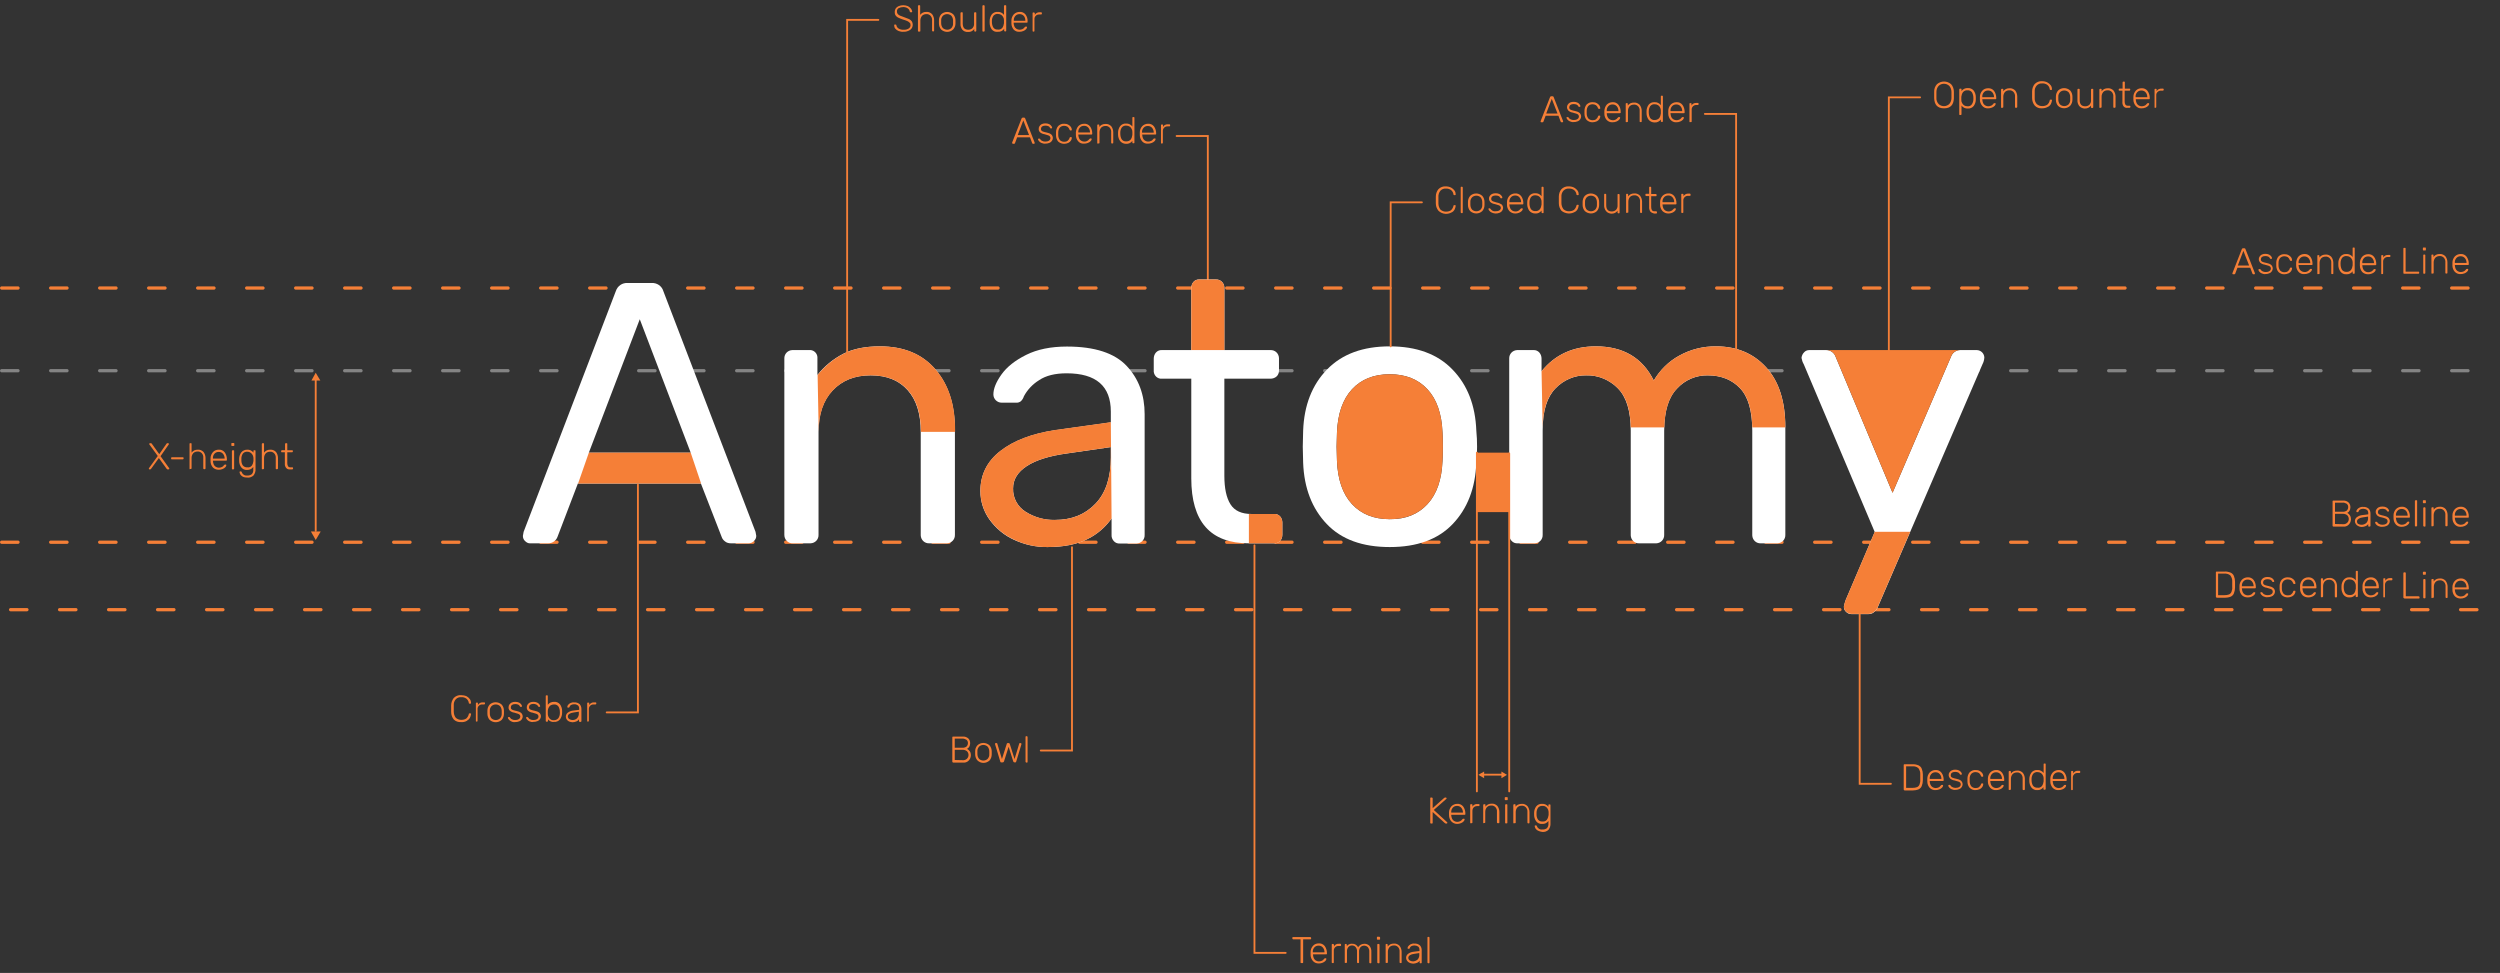 <?xml version="1.0" encoding="utf-8"?>
<!-- Generator: Adobe Illustrator 27.0.0, SVG Export Plug-In . SVG Version: 6.00 Build 0)  -->
<svg version="1.1" id="Layer_1" xmlns="http://www.w3.org/2000/svg" xmlns:xlink="http://www.w3.org/1999/xlink" x="0px" y="0px"
	 viewBox="0 0 1345.4 523.6" style="enable-background:new 0 0 1345.4 523.6;" xml:space="preserve">
<rect x="0" y="0" width="1345.4" height="523.6" fill="#333333" stroke="none"/>
<style type="text/css">
	.st0{fill:#F57F37;}
	.st1{fill:none;stroke:#F57F37;stroke-width:1.76;stroke-linecap:round;stroke-miterlimit:10;stroke-dasharray:8.79,17.58;}
	.st2{fill:none;stroke:#848484;stroke-width:1.76;stroke-linecap:round;stroke-miterlimit:10;stroke-dasharray:8.79,17.58;}
	.st3{fill:none;stroke:#F57F37;stroke-linecap:round;stroke-miterlimit:10;}
	.st4{fill:#FFFFFF;}
</style>
<g id="Section4">
	<path class="st0" d="M1293.5,321.8c-0.1-0.1-0.1-0.2-0.1-0.3v-13.1c0-0.2,0.2-0.4,0.4-0.4c0,0,0,0,0.1,0h0.4c0.2,0,0.4,0.2,0.4,0.4
		c0,0,0,0,0,0.1v12.4h6.9c0.2,0,0.4,0.1,0.5,0.4c0,0,0,0.1,0,0.1v0.3c0,0.1,0,0.2-0.1,0.3c-0.1,0.1-0.2,0.1-0.3,0.1h-7.7
		C1293.7,321.9,1293.6,321.9,1293.5,321.8z"/>
	<path class="st0" d="M1304,309.2c-0.1-0.1-0.1-0.2-0.1-0.3v-0.8c0-0.1,0-0.2,0.1-0.3c0.1-0.1,0.2-0.1,0.3-0.1h0.8
		c0.1,0,0.2,0,0.3,0.1c0.1,0.1,0.1,0.2,0.1,0.3v0.8c0,0.1,0,0.2-0.1,0.3c-0.1,0.1-0.2,0.1-0.3,0.1h-0.8
		C1304.2,309.4,1304.1,309.3,1304,309.2z M1304.2,321.8c-0.1-0.1-0.1-0.2-0.1-0.3V312c0-0.2,0.2-0.4,0.4-0.4c0,0,0,0,0.1,0h0.3
		c0.2,0,0.4,0.2,0.4,0.4c0,0,0,0,0,0.1v9.5c0,0.2-0.2,0.4-0.4,0.4c0,0,0,0-0.1,0h-0.3C1304.4,322,1304.3,321.9,1304.2,321.8
		L1304.2,321.8z"/>
	<path class="st0" d="M1308.6,321.8c-0.1-0.1-0.1-0.2-0.1-0.3V312c0-0.2,0.2-0.4,0.4-0.4c0,0,0,0,0.1,0h0.3c0.1,0,0.2,0,0.3,0.1
		c0.1,0.1,0.1,0.2,0.1,0.3v0.9c0.4-0.5,0.8-0.9,1.4-1.2c0.6-0.3,1.3-0.4,2-0.4c1.1-0.1,2.2,0.4,3,1.2c0.7,0.9,1.1,2.1,1.1,3.2v5.7
		c0,0.1,0,0.2-0.1,0.3c-0.1,0.1-0.2,0.1-0.3,0.1h-0.3c-0.2,0-0.4-0.2-0.4-0.4c0,0,0,0,0-0.1v-5.6c0.1-0.9-0.2-1.8-0.8-2.5
		c-0.6-0.6-1.4-1-2.3-0.9c-0.9,0-1.7,0.3-2.3,0.9c-0.6,0.7-0.9,1.6-0.9,2.5v5.6c0,0.1,0,0.2-0.1,0.3c-0.1,0.1-0.2,0.1-0.3,0.1h-0.3
		C1308.9,322,1308.7,321.9,1308.6,321.8z"/>
	<path class="st0" d="M1321.1,320.9c-0.8-0.9-1.3-2.1-1.3-3.4v-0.8v-0.8c0-1.2,0.5-2.4,1.3-3.3c0.8-0.8,1.9-1.3,3.1-1.3
		c1.2-0.1,2.4,0.4,3.2,1.4c0.8,1.1,1.2,2.4,1.2,3.8v0.3c0,0.1,0,0.2-0.1,0.3c-0.1,0.1-0.2,0.1-0.3,0.1h-7.1v0.2
		c0,0.6,0.2,1.2,0.4,1.8c0.2,0.5,0.6,1,1.1,1.3c0.5,0.3,1.1,0.5,1.6,0.5c0.6,0,1.2-0.1,1.8-0.4c0.4-0.2,0.7-0.5,1-0.9
		c0.1-0.1,0.2-0.2,0.3-0.3c0.1,0,0.2-0.1,0.3-0.1h0.3c0.1,0,0.2,0,0.3,0.1c0.1,0.1,0.1,0.2,0.1,0.3c-0.1,0.4-0.2,0.7-0.5,1
		c-0.4,0.4-0.9,0.8-1.5,1c-0.7,0.3-1.4,0.4-2.1,0.4C1323,322.1,1321.9,321.7,1321.1,320.9z M1327.4,316.1L1327.4,316.1
		c0-1-0.3-1.9-0.9-2.6c-0.6-0.7-1.4-1-2.3-1c-0.9,0-1.7,0.3-2.3,1c-0.6,0.7-0.9,1.6-0.9,2.5v0.1L1327.4,316.1z"/>
	<line class="st1" x1="5.7" y1="328.1" x2="1344.5" y2="328.1"/>
	<path class="st0" d="M1255.4,283.2c-0.1-0.1-0.1-0.2-0.1-0.3v-13.1c0-0.1,0-0.2,0.1-0.3c0.1-0.1,0.2-0.1,0.3-0.1h5.2
		c1.1-0.1,2.2,0.3,3,1c0.7,0.7,1,1.6,1,2.6c0,0.7-0.2,1.4-0.5,1.9c-0.3,0.5-0.7,0.9-1.2,1.1c0.6,0.3,1.1,0.8,1.4,1.3
		c0.4,0.6,0.6,1.3,0.6,2.1c0,0.7-0.2,1.4-0.5,2c-0.3,0.6-0.8,1.1-1.4,1.5c-0.7,0.4-1.5,0.6-2.2,0.5h-5.4
		C1255.6,283.3,1255.5,283.3,1255.4,283.2z M1260.7,275.4c0.8,0.1,1.6-0.2,2.2-0.6c0.5-0.5,0.8-1.1,0.8-1.9c0-0.7-0.2-1.3-0.8-1.8
		c-0.7-0.4-1.5-0.7-2.2-0.6h-4.1v4.9H1260.7z M1260.9,282.1c0.8,0.1,1.7-0.2,2.3-0.8c1.1-1.1,1.1-2.9,0-4c-0.6-0.5-1.5-0.8-2.3-0.8
		h-4.3v5.5L1260.9,282.1z"/>
	<path class="st0" d="M1269.1,283.1c-0.5-0.2-1-0.6-1.3-1.1c-0.3-0.4-0.5-1-0.5-1.5c0-0.9,0.4-1.7,1.1-2.2c0.9-0.6,1.8-1,2.9-1.1
		l3.2-0.4v-0.7c0-0.6-0.2-1.3-0.7-1.7c-0.6-0.4-1.3-0.6-2-0.6c-0.6,0-1.2,0.1-1.7,0.4c-0.4,0.2-0.7,0.6-0.8,1c0,0.1-0.1,0.2-0.2,0.3
		c-0.1,0.1-0.2,0.1-0.3,0.1h-0.3c-0.1,0-0.2,0-0.3-0.1c-0.1-0.1-0.1-0.2-0.1-0.3c0-0.4,0.2-0.7,0.4-1c0.3-0.4,0.8-0.8,1.2-1
		c0.6-0.3,1.3-0.5,2.1-0.4c1.1-0.1,2.2,0.3,3,1c0.6,0.7,0.9,1.6,0.9,2.5v6.7c0,0.2-0.2,0.4-0.4,0.4c0,0,0,0-0.1,0h-0.3
		c-0.1,0-0.2,0-0.3-0.1c-0.1-0.1-0.1-0.2-0.1-0.3v-1c-0.3,0.5-0.8,0.9-1.3,1.1c-0.7,0.3-1.5,0.5-2.2,0.5
		C1270.3,283.6,1269.6,283.4,1269.1,283.1z M1273.5,281.4c0.7-0.8,1-1.8,0.9-2.8V278l-2.6,0.4c-0.9,0.1-1.7,0.3-2.5,0.8
		c-0.8,0.4-1.1,1.4-0.7,2.2c0.1,0.3,0.3,0.5,0.6,0.6C1270.6,282.7,1272.3,282.5,1273.5,281.4L1273.5,281.4z"/>
	<path class="st0" d="M1279.9,283.1c-0.5-0.2-1-0.6-1.3-1c-0.2-0.2-0.4-0.6-0.4-0.9c0-0.1,0.1-0.2,0.1-0.3c0.1-0.1,0.2-0.1,0.3-0.1
		h0.3c0.1,0,0.2,0,0.2,0c0.1,0.1,0.2,0.1,0.2,0.2c0.3,0.4,0.6,0.8,1.1,1c0.5,0.3,1.1,0.4,1.7,0.4c0.7,0,1.4-0.1,2-0.5
		c0.5-0.3,0.8-0.8,0.8-1.4c0-0.3-0.1-0.6-0.3-0.9c-0.3-0.3-0.6-0.5-1-0.6c-0.5-0.2-1.1-0.4-2-0.6c-0.9-0.1-1.7-0.5-2.4-1.1
		c-0.4-0.5-0.7-1.1-0.7-1.8c0-0.5,0.1-1,0.4-1.4c0.3-0.5,0.7-0.8,1.2-1.1c0.6-0.3,1.3-0.4,2-0.4c0.7,0,1.4,0.1,2,0.4
		c0.5,0.2,0.9,0.5,1.2,1c0.2,0.2,0.4,0.6,0.4,0.9c0,0.1,0,0.2-0.1,0.3c-0.1,0.1-0.2,0.1-0.3,0.1h-0.3c-0.2,0-0.4-0.1-0.4-0.3
		c-0.2-0.4-0.5-0.7-0.9-0.9c-0.5-0.2-1-0.3-1.6-0.3c-0.6,0-1.2,0.1-1.8,0.5c-0.4,0.3-0.6,0.8-0.6,1.3c0,0.3,0.1,0.6,0.2,0.8
		c0.2,0.3,0.6,0.5,0.9,0.6c0.6,0.2,1.3,0.4,1.9,0.5c1,0.2,1.9,0.5,2.6,1.1c0.5,0.5,0.8,1.2,0.8,1.9c0,0.5-0.2,1.1-0.5,1.5
		c-0.3,0.5-0.8,0.9-1.4,1.1c-0.7,0.3-1.4,0.4-2.2,0.4C1281.4,283.6,1280.6,283.4,1279.9,283.1z"/>
	<path class="st0" d="M1289.4,282.3c-0.8-0.9-1.3-2.1-1.3-3.4v-0.8v-0.8c0-1.2,0.5-2.4,1.3-3.3c0.8-0.8,1.9-1.3,3.1-1.3
		c1.2-0.1,2.4,0.4,3.2,1.4c0.8,1.1,1.2,2.4,1.2,3.8v0.3c0,0.1,0,0.2-0.1,0.3c-0.1,0.1-0.2,0.1-0.3,0.1h-7.1v0.2
		c0,0.6,0.2,1.2,0.4,1.8c0.2,0.5,0.6,1,1.1,1.3c0.5,0.3,1.1,0.5,1.6,0.5c0.6,0,1.2-0.1,1.8-0.4c0.4-0.2,0.7-0.5,1-0.9
		c0.1-0.1,0.2-0.2,0.3-0.3c0.1,0,0.2-0.1,0.3-0.1h0.3c0.1,0,0.2,0,0.3,0.1c0.1,0.1,0.1,0.2,0.1,0.3c-0.1,0.4-0.2,0.7-0.5,1
		c-0.4,0.4-0.9,0.8-1.5,1c-0.7,0.3-1.4,0.4-2.1,0.4C1291.3,283.6,1290.2,283.1,1289.4,282.3z M1295.7,277.5L1295.7,277.5
		c0-1-0.3-1.9-0.9-2.6c-0.6-0.7-1.4-1-2.3-1c-0.9,0-1.7,0.3-2.3,1c-0.6,0.7-0.9,1.6-0.8,2.5v0.1H1295.7z"/>
	<path class="st0" d="M1299.7,283.2c-0.1-0.1-0.1-0.2-0.1-0.3v-13.3c0-0.2,0.2-0.4,0.4-0.4c0,0,0,0,0.1,0h0.3c0.1,0,0.2,0,0.3,0.1
		c0.1,0.1,0.1,0.2,0.1,0.3v13.3c0,0.2-0.2,0.4-0.4,0.4c0,0,0,0-0.1,0h-0.3C1299.9,283.3,1299.8,283.3,1299.7,283.2z"/>
	<path class="st0" d="M1304,270.7c-0.1-0.1-0.1-0.2-0.1-0.3v-0.8c0-0.1,0-0.2,0.1-0.3c0.1-0.1,0.2-0.1,0.3-0.1h0.8
		c0.1,0,0.2,0,0.3,0.1c0.1,0.1,0.1,0.2,0.1,0.3v0.8c0,0.1,0,0.2-0.1,0.3c-0.1,0.1-0.2,0.1-0.3,0.1h-0.8
		C1304.2,270.8,1304.1,270.8,1304,270.7z M1304.2,283.2c-0.1-0.1-0.1-0.2-0.1-0.3v-9.5c0-0.2,0.2-0.4,0.4-0.4c0,0,0,0,0.1,0h0.3
		c0.2,0,0.4,0.2,0.4,0.4c0,0,0,0,0,0.1v9.5c0,0.1,0,0.2-0.1,0.3c-0.1,0.1-0.2,0.1-0.3,0.1h-0.3
		C1304.4,283.3,1304.3,283.3,1304.2,283.2L1304.2,283.2z"/>
	<path class="st0" d="M1308.6,283.2c-0.1-0.1-0.1-0.2-0.1-0.3v-9.5c0-0.2,0.2-0.4,0.4-0.4c0,0,0,0,0.1,0h0.3c0.1,0,0.2,0,0.3,0.1
		c0.1,0.1,0.1,0.2,0.1,0.3v0.9c0.4-0.5,0.8-0.9,1.4-1.2c0.6-0.3,1.3-0.4,2-0.4c1.1-0.1,2.2,0.4,3,1.2c0.7,0.9,1.1,2.1,1.1,3.2v5.7
		c0,0.2-0.2,0.4-0.4,0.4c0,0,0,0-0.1,0h-0.3c-0.1,0-0.2,0-0.3-0.1c-0.1-0.1-0.1-0.2-0.1-0.3v-5.6c0.1-0.9-0.2-1.8-0.8-2.5
		c-0.6-0.6-1.4-1-2.3-0.9c-0.9,0-1.7,0.3-2.3,0.9c-0.6,0.7-0.9,1.6-0.9,2.5v5.6c0,0.2-0.2,0.4-0.4,0.4c0,0,0,0-0.1,0h-0.3
		C1308.9,283.3,1308.7,283.3,1308.6,283.2z"/>
	<path class="st0" d="M1321.1,282.3c-0.8-0.9-1.3-2.1-1.3-3.4v-0.8v-0.8c0-1.2,0.5-2.4,1.3-3.3c0.8-0.8,1.9-1.3,3.1-1.3
		c1.2-0.1,2.4,0.4,3.2,1.4c0.8,1.1,1.2,2.4,1.2,3.8v0.3c0,0.1,0,0.2-0.1,0.3c-0.1,0.1-0.2,0.1-0.3,0.1h-7.1v0.2
		c0,0.6,0.2,1.2,0.4,1.8c0.2,0.5,0.6,1,1.1,1.3c0.5,0.3,1.1,0.5,1.6,0.5c0.6,0,1.2-0.1,1.8-0.4c0.4-0.2,0.7-0.5,1-0.9
		c0.1-0.1,0.2-0.2,0.3-0.3c0.1,0,0.2-0.1,0.3-0.1h0.3c0.1,0,0.2,0,0.3,0.1c0.1,0.1,0.1,0.2,0.1,0.3c-0.1,0.4-0.2,0.7-0.5,1
		c-0.4,0.4-0.9,0.8-1.5,1c-0.7,0.3-1.4,0.4-2.1,0.4C1323,283.6,1321.9,283.1,1321.1,282.3z M1327.4,277.5L1327.4,277.5
		c0-1-0.3-1.9-0.9-2.6c-0.6-0.7-1.4-1-2.3-1c-0.9,0-1.7,0.3-2.3,1c-0.6,0.7-0.9,1.6-0.8,2.5v0.1H1327.4z"/>
	<line class="st1" x1="0.9" y1="291.8" x2="1339.7" y2="291.8"/>
	<line class="st2" x1="0.9" y1="199.5" x2="1339.7" y2="199.5"/>
	<path class="st0" d="M1201.5,147.5c-0.1-0.1-0.1-0.2-0.1-0.3V147l5.1-13c0.1-0.2,0.3-0.4,0.6-0.4h0.7c0.3,0,0.5,0.1,0.6,0.4l5.1,13
		v0.2c0,0.1,0,0.2-0.1,0.3c-0.1,0.1-0.2,0.1-0.3,0.1h-0.4c-0.1,0-0.2,0-0.3-0.1c-0.1-0.1-0.1-0.1-0.2-0.2l-1.2-3.2h-6.9l-1.2,3.2
		c0,0.1-0.1,0.1-0.2,0.2c-0.1,0.1-0.2,0.1-0.3,0.1h-0.4C1201.7,147.6,1201.6,147.6,1201.5,147.5z M1204.3,142.9h6.1l-3.1-7.9
		L1204.3,142.9z"/>
	<path class="st0" d="M1226.2,146.4c-0.8-0.9-1.2-2.2-1.2-3.4v-0.8v-0.8c0-1.2,0.4-2.5,1.2-3.4c0.9-0.8,2-1.3,3.2-1.2
		c0.8,0,1.5,0.1,2.2,0.5c0.6,0.3,1,0.7,1.4,1.2c0.3,0.4,0.5,1,0.5,1.5c0,0.1,0,0.2-0.1,0.3c-0.1,0.1-0.2,0.1-0.3,0.1h-0.3
		c-0.1,0-0.2,0-0.3-0.1c-0.1-0.1-0.1-0.2-0.2-0.3c-0.2-0.6-0.6-1.2-1.1-1.6c-0.5-0.3-1.2-0.5-1.8-0.5c-0.9,0-1.7,0.3-2.3,0.9
		c-0.6,0.7-0.9,1.7-0.9,2.7v0.7v0.7c0,1,0.3,1.9,0.9,2.7c0.6,0.6,1.4,0.9,2.3,0.9c0.6,0,1.3-0.1,1.8-0.5c0.5-0.4,0.9-0.9,1.1-1.6
		c0-0.1,0.1-0.2,0.2-0.3c0.1-0.1,0.2-0.1,0.3-0.1h0.3c0.1,0,0.2,0,0.3,0.1c0.1,0.1,0.1,0.2,0.1,0.3c0,0.5-0.2,1.1-0.5,1.5
		c-0.3,0.5-0.8,0.9-1.4,1.2c-0.7,0.3-1.5,0.5-2.2,0.5C1228.2,147.7,1227.1,147.2,1226.2,146.4z"/>
	<path class="st0" d="M1237,146.3c-0.8-0.9-1.3-2.1-1.3-3.4v-0.8v-0.8c0.1-1.2,0.5-2.4,1.3-3.3c0.8-0.8,1.9-1.3,3.1-1.3
		c1.2-0.1,2.4,0.4,3.2,1.4c0.8,1.1,1.2,2.4,1.2,3.8v0.3c0,0.1,0,0.2-0.1,0.3c-0.1,0.1-0.2,0.1-0.3,0.1h-7.1v0.2
		c0,0.6,0.2,1.2,0.4,1.8c0.2,0.5,0.6,1,1.1,1.3c0.5,0.3,1.1,0.5,1.6,0.5c1.1,0.1,2.1-0.4,2.8-1.3c0.1-0.1,0.2-0.2,0.3-0.3
		c0.1-0.1,0.2-0.1,0.3-0.1h0.3c0.1,0,0.2,0,0.3,0.1c0.1,0.1,0.1,0.2,0.1,0.3c-0.1,0.4-0.2,0.7-0.5,1c-0.4,0.4-0.9,0.8-1.5,1
		c-0.7,0.3-1.4,0.4-2.1,0.4C1238.9,147.6,1237.8,147.2,1237,146.3z M1243.3,141.6L1243.3,141.6c0-1-0.3-1.9-0.9-2.6
		c-0.6-0.7-1.4-1-2.3-1c-0.9,0-1.7,0.3-2.3,1c-0.6,0.7-0.9,1.6-0.8,2.5v0.1H1243.3z"/>
	<path class="st0" d="M1247.2,147.5c-0.1-0.1-0.1-0.2-0.1-0.3v-9.5c0-0.1,0-0.2,0.1-0.3c0.1-0.1,0.2-0.1,0.3-0.1h0.3
		c0.1,0,0.2,0,0.3,0.1c0.1,0.1,0.1,0.2,0.1,0.3v0.9c0.4-0.5,0.8-0.9,1.4-1.2c0.6-0.3,1.3-0.4,2-0.4c1.1-0.1,2.2,0.4,3,1.2
		c0.7,0.9,1.1,2.1,1.1,3.2v5.7c0,0.1,0,0.2-0.1,0.3c-0.1,0.1-0.2,0.1-0.3,0.1h-0.3c-0.1,0-0.2,0-0.3-0.1c-0.1-0.1-0.1-0.2-0.1-0.3
		v-5.6c0.1-0.9-0.2-1.8-0.8-2.5c-0.6-0.6-1.4-1-2.3-0.9c-0.9,0-1.7,0.3-2.3,0.9c-0.6,0.7-0.9,1.6-0.9,2.5v5.6c0,0.1,0,0.2-0.1,0.3
		c-0.1,0.1-0.2,0.1-0.3,0.1h-0.3C1247.4,147.6,1247.3,147.5,1247.2,147.5z"/>
	<path class="st0" d="M1259.5,146.1c-0.7-1-1.1-2.2-1.1-3.4v-0.6v-0.6c0-1.2,0.4-2.4,1.1-3.4c0.8-1,2-1.5,3.2-1.4
		c1.3-0.1,2.6,0.5,3.4,1.6v-4.7c0-0.1,0-0.2,0.1-0.3c0.1-0.1,0.2-0.1,0.3-0.1h0.3c0.1,0,0.2,0,0.3,0.1c0.1,0.1,0.1,0.2,0.1,0.3v13.3
		c0,0.1,0,0.2-0.1,0.3c-0.1,0.1-0.2,0.1-0.3,0.1h-0.3c-0.1,0-0.2,0-0.3-0.1c-0.1-0.1-0.1-0.2-0.1-0.3V146c-0.8,1.1-2,1.7-3.4,1.6
		C1261.4,147.7,1260.2,147.1,1259.5,146.1z M1265.2,145.3c0.5-0.7,0.8-1.6,0.9-2.5c0-0.3,0-0.5,0-0.8c0-0.3,0-0.5,0-0.8
		c0-0.6-0.1-1.1-0.4-1.6c-0.2-0.5-0.6-1-1.1-1.3c-0.5-0.3-1.1-0.5-1.8-0.5c-0.9-0.1-1.8,0.3-2.4,1c-0.5,0.8-0.8,1.7-0.8,2.7v0.6
		c0,1,0.2,2.1,0.7,3c0.5,0.8,1.5,1.3,2.5,1.2C1263.7,146.4,1264.6,146,1265.2,145.3L1265.2,145.3z"/>
	<path class="st0" d="M1271.3,146.4c-0.8-0.9-1.3-2.1-1.3-3.4v-0.8v-0.8c0-1.2,0.5-2.4,1.3-3.3c0.8-0.8,1.9-1.3,3.1-1.3
		c1.2-0.1,2.4,0.4,3.2,1.4c0.8,1.1,1.2,2.4,1.2,3.8v0.3c0,0.1,0,0.2-0.1,0.3c-0.1,0.1-0.2,0.1-0.3,0.1h-7.1v0.2
		c0,0.6,0.2,1.2,0.4,1.8c0.2,0.5,0.6,1,1.1,1.3c0.5,0.3,1.1,0.5,1.6,0.5c0.6,0,1.2-0.1,1.8-0.4c0.4-0.2,0.7-0.5,1-0.9
		c0.1-0.1,0.2-0.2,0.3-0.3c0.1-0.1,0.2-0.1,0.3-0.1h0.3c0.1,0,0.2,0,0.3,0.1c0.1,0.1,0.1,0.2,0.1,0.3c-0.1,0.4-0.2,0.7-0.5,1
		c-0.4,0.4-0.9,0.8-1.5,1c-0.7,0.3-1.4,0.4-2.1,0.4C1273.2,147.6,1272.1,147.2,1271.3,146.4z M1277.6,141.6L1277.6,141.6
		c0-1-0.3-1.9-0.9-2.6c-0.6-0.7-1.4-1-2.3-1c-0.9,0-1.7,0.3-2.3,1c-0.6,0.7-0.9,1.6-0.8,2.5v0.1H1277.6z"/>
	<path class="st0" d="M1281.6,147.5c-0.1-0.1-0.1-0.2-0.1-0.3v-9.5c0-0.1,0-0.2,0.1-0.3c0.1-0.1,0.2-0.1,0.3-0.1h0.3
		c0.1,0,0.2,0,0.3,0.1c0.1,0.1,0.1,0.2,0.1,0.3v0.9c0.5-1,1.6-1.5,2.7-1.4h0.7c0.1,0,0.2,0,0.3,0.1c0.1,0.1,0.1,0.2,0.1,0.3v0.3
		c0,0.1,0,0.2-0.1,0.3c-0.1,0.1-0.2,0.1-0.3,0.1h-0.9c-1.3-0.1-2.5,0.9-2.6,2.2c0,0.1,0,0.2,0,0.4v6.2c0,0.1,0,0.2-0.1,0.3
		c-0.1,0.1-0.2,0.1-0.3,0.1h-0.3C1281.8,147.6,1281.7,147.5,1281.6,147.5z"/>
	<path class="st0" d="M1293.5,147.2c-0.1-0.1-0.1-0.2-0.1-0.3v-13.1c0-0.1,0-0.2,0.1-0.3c0.1-0.1,0.2-0.1,0.3-0.1h0.4
		c0.1,0,0.2,0,0.3,0.1c0.1,0.1,0.1,0.2,0.1,0.3v12.4h6.9c0.1,0,0.3,0,0.3,0.1c0.1,0.1,0.1,0.2,0.1,0.3v0.3c0,0.1,0,0.2-0.1,0.3
		c-0.1,0.1-0.2,0.1-0.3,0.1h-7.7C1293.7,147.3,1293.6,147.3,1293.5,147.2z"/>
	<path class="st0" d="M1304,134.7c-0.1-0.1-0.1-0.2-0.1-0.3v-0.8c0-0.1,0-0.2,0.1-0.3c0.1-0.1,0.2-0.1,0.3-0.1h0.8
		c0.1,0,0.2,0,0.3,0.1c0.1,0.1,0.1,0.2,0.1,0.3v0.8c0,0.1,0,0.2-0.1,0.3c-0.1,0.1-0.2,0.1-0.3,0.1h-0.8
		C1304.2,134.8,1304.1,134.7,1304,134.7z M1304.2,147.2c-0.1-0.1-0.1-0.2-0.1-0.3v-9.5c0-0.1,0-0.2,0.1-0.3c0.1-0.1,0.2-0.1,0.3-0.1
		h0.3c0.1,0,0.2,0,0.3,0.1c0.1,0.1,0.1,0.2,0.1,0.3v9.5c0,0.1,0,0.2-0.1,0.3c-0.1,0.1-0.2,0.1-0.3,0.1h-0.3
		C1304.4,147.4,1304.3,147.3,1304.2,147.2L1304.2,147.2z"/>
	<path class="st0" d="M1308.6,147.2c-0.1-0.1-0.1-0.2-0.1-0.3v-9.5c0-0.1,0-0.2,0.1-0.3c0.1-0.1,0.2-0.1,0.3-0.1h0.3
		c0.1,0,0.2,0,0.3,0.1c0.1,0.1,0.1,0.2,0.1,0.3v0.9c0.4-0.5,0.8-0.9,1.4-1.2c0.6-0.3,1.3-0.4,2-0.4c1.1-0.1,2.2,0.4,3,1.2
		c0.7,0.9,1.1,2.1,1.1,3.2v5.7c0,0.1,0,0.2-0.1,0.3c-0.1,0.1-0.2,0.1-0.3,0.1h-0.3c-0.1,0-0.2,0-0.3-0.1c-0.1-0.1-0.1-0.2-0.1-0.3
		v-5.6c0.1-0.9-0.2-1.8-0.8-2.5c-0.6-0.6-1.4-1-2.3-0.9c-0.9,0-1.7,0.3-2.3,0.9c-0.6,0.7-0.9,1.6-0.9,2.5v5.6c0,0.1,0,0.2-0.1,0.3
		c-0.1,0.1-0.2,0.1-0.3,0.1h-0.3C1308.9,147.4,1308.7,147.3,1308.6,147.2z"/>
	<path class="st0" d="M1321.1,146.3c-0.8-0.9-1.3-2.1-1.3-3.4v-0.8v-0.8c0-1.2,0.5-2.4,1.3-3.3c0.8-0.8,1.9-1.3,3.1-1.3
		c1.2-0.1,2.4,0.4,3.2,1.4c0.8,1.1,1.2,2.4,1.2,3.8v0.3c0,0.1,0,0.2-0.1,0.3c-0.1,0.1-0.2,0.1-0.3,0.1h-7.1v0.2
		c0,0.6,0.2,1.2,0.4,1.8c0.2,0.5,0.6,1,1.1,1.3c0.5,0.3,1.1,0.5,1.6,0.5c0.6,0,1.2-0.1,1.8-0.4c0.4-0.2,0.7-0.5,1-0.9
		c0.1-0.1,0.2-0.2,0.3-0.3c0.1-0.1,0.2-0.1,0.3-0.1h0.3c0.1,0,0.2,0,0.3,0.1c0.1,0.1,0.1,0.2,0.1,0.3c-0.1,0.4-0.2,0.7-0.5,1
		c-0.4,0.4-0.9,0.8-1.5,1c-0.7,0.3-1.4,0.4-2.1,0.4C1323,147.6,1321.9,147.1,1321.1,146.3z M1327.4,141.5L1327.4,141.5
		c0-1-0.3-1.9-0.9-2.6c-0.6-0.7-1.4-1-2.3-1c-0.9,0-1.7,0.3-2.3,1c-0.6,0.7-0.9,1.6-0.8,2.5v0.1H1327.4z"/>
	<line class="st1" x1="0.9" y1="155" x2="1339.7" y2="155"/>
	<polyline class="st3" points="650,150.4 650,73.2 633.2,73.2 	"/>
	<path class="st0" d="M80.2,252.5c-0.1-0.1-0.1-0.2-0.1-0.3c0-0.1,0-0.2,0.1-0.3l4.7-6.5l-4.5-6.2c-0.1-0.1-0.1-0.2-0.1-0.3
		c0-0.2,0.2-0.4,0.4-0.4h0.5c0.2,0,0.4,0.1,0.5,0.3l4,5.6l3.9-5.6c0.1-0.2,0.3-0.3,0.5-0.3h0.4c0.2,0,0.4,0.2,0.4,0.4
		c0,0.1,0,0.2-0.1,0.3l-4.4,6.3l4.6,6.4c0.1,0.1,0.1,0.2,0.1,0.3c0,0.1,0,0.2-0.1,0.3c-0.1,0.1-0.2,0.1-0.3,0.1h-0.5
		c-0.2,0-0.4-0.1-0.5-0.3l-4.2-5.8l-4.2,5.8c-0.1,0.2-0.3,0.3-0.5,0.3h-0.4C80.4,252.6,80.3,252.6,80.2,252.5z"/>
	<path class="st0" d="M92.2,247.1c-0.1-0.1-0.1-0.2-0.1-0.3v-0.3c0-0.1,0-0.2,0.1-0.3c0.1-0.1,0.2-0.1,0.3-0.1h5.9
		c0.1,0,0.2,0,0.3,0.1c0.1,0.1,0.1,0.2,0.1,0.3v0.3c0,0.2-0.2,0.4-0.4,0.4c0,0,0,0-0.1,0h-5.9C92.4,247.2,92.3,247.1,92.2,247.1z"/>
	<path class="st0" d="M102.1,252.5c-0.1-0.1-0.1-0.2-0.1-0.3v-13.3c0-0.1,0-0.2,0.1-0.3c0.1-0.1,0.2-0.1,0.3-0.1h0.3
		c0.1,0,0.2,0,0.3,0.1c0.1,0.1,0.1,0.2,0.1,0.3v4.7c0.4-0.5,0.8-0.9,1.4-1.2c0.6-0.3,1.3-0.4,2-0.4c1.1-0.1,2.2,0.4,3,1.2
		c0.7,0.9,1.1,2.1,1.1,3.2v5.7c0,0.2-0.2,0.4-0.4,0.4c0,0,0,0-0.1,0h-0.3c-0.2,0-0.4-0.2-0.4-0.4c0,0,0,0,0-0.1v-5.6
		c0.1-0.9-0.2-1.8-0.8-2.5c-0.6-0.6-1.4-1-2.3-0.9c-0.9,0-1.7,0.3-2.3,0.9c-0.6,0.7-0.9,1.6-0.9,2.5v5.6c0,0.2-0.2,0.4-0.4,0.4
		c0,0,0,0-0.1,0h-0.3C102.3,252.6,102.2,252.6,102.1,252.5z"/>
	<path class="st0" d="M114.6,251.6c-0.8-0.9-1.3-2.1-1.3-3.4v-0.8v-0.8c0-1.2,0.5-2.4,1.3-3.3c0.8-0.9,1.9-1.3,3.1-1.3
		c1.2-0.1,2.4,0.4,3.2,1.4c0.8,1.1,1.2,2.4,1.2,3.8v0.3c0,0.1,0,0.2-0.1,0.3c-0.1,0.1-0.2,0.1-0.3,0.1h-7.1v0.2
		c0,0.6,0.2,1.2,0.4,1.8c0.2,0.5,0.6,1,1.1,1.3c0.5,0.3,1.1,0.5,1.6,0.5c0.6,0,1.2-0.1,1.8-0.4c0.4-0.2,0.7-0.5,1-0.9
		c0.1-0.1,0.2-0.2,0.3-0.3c0.1,0,0.2-0.1,0.3-0.1h0.3c0.1,0,0.2,0,0.3,0.1c0.1,0.1,0.1,0.2,0.1,0.3c-0.1,0.4-0.2,0.7-0.5,1
		c-0.4,0.4-0.9,0.8-1.5,1c-0.7,0.3-1.4,0.4-2.1,0.4C116.5,252.8,115.4,252.4,114.6,251.6z M120.9,246.8L120.9,246.8
		c0-1-0.3-1.9-0.9-2.6c-0.6-0.7-1.4-1-2.3-1c-0.9,0-1.7,0.3-2.3,1c-0.6,0.7-0.9,1.6-0.8,2.5v0.1H120.9z"/>
	<path class="st0" d="M124.6,239.9c-0.1-0.1-0.1-0.2-0.1-0.3v-0.8c0-0.1,0-0.2,0.1-0.3c0.1-0.1,0.2-0.1,0.3-0.1h0.8
		c0.1,0,0.2,0,0.3,0.1c0.1,0.1,0.1,0.2,0.1,0.3v0.8c0,0.1,0,0.2-0.1,0.3c-0.1,0.1-0.2,0.1-0.3,0.1H125
		C124.9,240.1,124.7,240,124.6,239.9z M124.9,252.5c-0.1-0.1-0.1-0.2-0.1-0.3v-9.5c0-0.2,0.2-0.4,0.4-0.4c0,0,0,0,0.1,0h0.3
		c0.1,0,0.2,0,0.3,0.1c0.1,0.1,0.1,0.2,0.1,0.3v9.5c0,0.2-0.2,0.4-0.4,0.4c0,0,0,0-0.1,0h-0.3C125.1,252.6,124.9,252.6,124.9,252.5z
		"/>
	<path class="st0" d="M130.6,256.5c-0.5-0.3-1-0.7-1.3-1.2c-0.2-0.4-0.3-0.8-0.4-1.2c0-0.1,0-0.2,0.1-0.3c0.1-0.1,0.2-0.1,0.3-0.1
		h0.3c0.1,0,0.2,0,0.3,0.1c0.1,0.1,0.2,0.2,0.2,0.3c0.4,1.2,1.6,2,2.9,1.8c0.9,0.1,1.8-0.2,2.5-0.7c0.6-0.7,0.9-1.6,0.8-2.5v-1.4
		c-0.8,1.1-2,1.6-3.3,1.6c-1.2,0.1-2.4-0.4-3.2-1.4c-0.7-1-1.1-2.2-1.1-3.4v-0.6v-0.6c0-1.2,0.4-2.4,1.1-3.4c0.8-1,2-1.5,3.2-1.5
		c1.3-0.1,2.6,0.5,3.4,1.6v-0.9c0-0.1,0-0.2,0.1-0.3c0.1-0.1,0.2-0.1,0.3-0.1h0.3c0.1,0,0.2,0,0.3,0.1c0.1,0.1,0.1,0.2,0.1,0.3v9.7
		c0.1,1.2-0.3,2.4-1,3.4c-0.9,0.9-2.2,1.4-3.5,1.2C132.2,257,131.4,256.9,130.6,256.5z M135.5,250.6c0.5-0.7,0.8-1.6,0.9-2.5
		c0-0.1,0-0.4,0-0.7s0-0.6,0-0.7c0-0.9-0.3-1.8-0.9-2.5c-0.6-0.7-1.5-1.1-2.4-1.1c-0.9-0.1-1.8,0.3-2.4,1c-0.5,0.8-0.8,1.7-0.8,2.6
		v0.6v0.6c0,0.9,0.3,1.9,0.8,2.6c0.6,0.7,1.5,1.1,2.4,1C134,251.7,134.9,251.3,135.5,250.6z"/>
	<path class="st0" d="M141,252.5c-0.1-0.1-0.1-0.2-0.1-0.3v-13.3c0-0.2,0.2-0.4,0.4-0.4c0,0,0,0,0.1,0h0.3c0.1,0,0.2,0,0.3,0.1
		c0.1,0.1,0.1,0.2,0.1,0.3v4.7c0.4-0.5,0.8-0.9,1.4-1.2c0.6-0.3,1.3-0.4,2-0.4c1.1-0.1,2.2,0.4,3,1.2c0.7,0.9,1.1,2.1,1.1,3.2v5.7
		c0,0.2-0.2,0.4-0.4,0.4c0,0,0,0-0.1,0h-0.3c-0.1,0-0.2,0-0.3-0.1c-0.1-0.1-0.1-0.2-0.1-0.3v-5.6c0.1-0.9-0.2-1.8-0.8-2.5
		c-0.6-0.6-1.4-1-2.3-0.9c-0.9,0-1.7,0.3-2.3,0.9c-0.6,0.7-0.9,1.6-0.9,2.5v5.6c0,0.2-0.2,0.4-0.4,0.4c0,0,0,0-0.1,0h-0.3
		C141.2,252.6,141.1,252.6,141,252.5z"/>
	<path class="st0" d="M153.9,251.7c-0.5-0.7-0.7-1.6-0.6-2.4v-5.9h-1.6c-0.1,0-0.2,0-0.3-0.1c-0.1-0.1-0.1-0.2-0.1-0.3v-0.3
		c0-0.2,0.2-0.4,0.4-0.4c0,0,0,0,0.1,0h1.6v-3.4c0-0.2,0.2-0.4,0.4-0.4c0,0,0,0,0.1,0h0.3c0.1,0,0.2,0,0.3,0.1
		c0.1,0.1,0.1,0.2,0.1,0.3v3.4h2.6c0.1,0,0.2,0,0.3,0.1c0.1,0.1,0.1,0.2,0.1,0.3v0.3c0,0.2-0.2,0.4-0.4,0.4c0,0,0,0-0.1,0h-2.5v5.8
		c0,0.6,0.1,1.2,0.4,1.7c0.3,0.4,0.7,0.6,1.2,0.6h1.1c0.1,0,0.2,0,0.3,0.1c0.1,0.1,0.1,0.2,0.1,0.3v0.3c0,0.2-0.2,0.4-0.4,0.4
		c0,0,0,0-0.1,0H156C155.2,252.7,154.4,252.4,153.9,251.7z"/>
	<polygon class="st0" points="169.9,200.6 167.6,204.8 172.4,204.8 	"/>
	<polygon class="st0" points="169.9,290.6 172.6,286 167.3,286 	"/>
	<line class="st3" x1="169.9" y1="202.6" x2="169.9" y2="285.7"/>
	<path class="st4" d="M282.6,291.2c-0.8-0.7-1.2-1.7-1.2-2.8l0.4-2.2l49.6-129.5c0.9-2.8,3.5-4.6,6.4-4.4h12.8
		c2.9-0.2,5.6,1.6,6.4,4.4l49.6,129.5l0.4,2.2c0,1.1-0.5,2.1-1.3,2.8c-0.8,0.8-1.8,1.2-2.9,1.2h-9.4c-1.2,0-2.4-0.3-3.3-1.1
		c-0.8-0.6-1.4-1.4-1.7-2.3l-11.2-28.8h-66.2l-11,28.8c-0.8,2.1-2.8,3.4-5,3.4h-9.6C284.4,292.5,283.4,292,282.6,291.2z
		 M316.9,243.6h54.8l-27.4-71.8L316.9,243.6z"/>
	<path class="st4" d="M423.4,291.1c-0.9-0.9-1.3-2.1-1.3-3.3V193c-0.1-2.5,1.8-4.5,4.3-4.6c0.1,0,0.2,0,0.3,0h8.6
		c2.3-0.3,4.4,1.4,4.6,3.7c0,0.3,0,0.6,0,0.9v8.8c3.8-4.8,8.5-8.6,13.9-11.4c5.3-2.7,11.8-4,19.7-4c12.8,0,22.7,4.1,29.8,12.3
		c7.1,8.2,10.6,19,10.6,32.5v56.6c0.1,2.5-1.8,4.5-4.3,4.6c-0.1,0-0.2,0-0.3,0h-9.2c-2.5,0.1-4.5-1.8-4.6-4.3c0-0.1,0-0.2,0-0.3
		v-55.4c0-9.6-2.3-17.1-7-22.4c-4.7-5.3-11.3-8-20-8c-8.5,0-15.3,2.7-20.4,8.1c-5.1,5.4-7.6,12.8-7.6,22.3v55.4
		c0.1,2.5-1.8,4.5-4.3,4.6c-0.1,0-0.2,0-0.3,0h-9.2C425.5,292.5,424.3,292,423.4,291.1z"/>
	<path class="st4" d="M545.7,290.5c-5.3-2.4-9.8-6.2-13.2-10.9c-3.2-4.5-4.9-9.8-4.9-15.3c0-8.8,3.6-16,10.8-21.6
		c7.2-5.6,17-9.3,29.4-11.2l30-4.2v-5.8c0-13.7-7.9-20.6-23.8-20.6c-6.1,0-11.1,1.2-14.8,3.7c-3.4,2.1-6.3,5.1-8.2,8.7
		c-0.3,1-0.9,2-1.7,2.7c-0.7,0.5-1.6,0.8-2.5,0.7H539c-2.4,0-4.4-2-4.4-4.4c0-3.1,1.4-6.6,4.3-10.7c2.9-4.1,7.3-7.6,13.3-10.6
		c6-3,13.3-4.5,22-4.5c14.9,0,25.6,3.5,32.1,10.4c6.5,6.9,9.7,15.6,9.7,26v65c0.1,2.5-1.8,4.5-4.3,4.6c-0.1,0-0.2,0-0.3,0h-8.8
		c-1.2,0.1-2.4-0.4-3.2-1.3c-0.8-0.9-1.3-2.1-1.2-3.3V279c-3.3,4.7-7.7,8.5-12.8,11c-5.6,2.9-12.8,4.4-21.6,4.4
		C557.5,294.5,551.4,293.1,545.7,290.5z M589.4,271.2c5.6-5.7,8.4-14.1,8.4-25v-5.6l-23.4,3.4c-9.6,1.3-16.9,3.6-21.8,6.8
		s-7.4,7.2-7.4,12c-0.2,5.1,2.4,9.9,6.7,12.6c4.7,3,10.3,4.6,15.9,4.4C576.6,279.8,583.8,277,589.4,271.2L589.4,271.2z"/>
	<path class="st4" d="M641.1,257.4v-53.6h-15.8c-2.3,0.2-4.2-1.6-4.4-3.8c0-0.2,0-0.4,0-0.6V193c0-1.2,0.4-2.4,1.2-3.3
		c0.8-0.9,2-1.4,3.2-1.3h15.8V155c0-1.2,0.4-2.4,1.2-3.3c0.8-0.9,2-1.4,3.2-1.3h8.8c2.5-0.1,4.5,1.8,4.6,4.3c0,0.1,0,0.2,0,0.3v33.4
		h24.8c2.5-0.1,4.5,1.8,4.6,4.3c0,0.1,0,0.2,0,0.3v6.4c0,1.2-0.4,2.4-1.3,3.2c-0.9,0.8-2.1,1.2-3.3,1.2h-24.8V256
		c0,6.8,1.1,11.9,3.3,15.4c2.2,3.5,6,5.2,11.3,5.2h12.2c1.2,0,2.4,0.4,3.2,1.3c0.8,0.9,1.2,2.1,1.2,3.3v6.6c0,1.2-0.4,2.4-1.2,3.3
		c-0.8,0.9-2,1.4-3.2,1.3h-13.6C651.4,292.4,641.1,280.8,641.1,257.4z"/>
	<path class="st4" d="M714,282c-7.9-8.3-12.2-19.3-12.7-33l-0.2-8.6l0.2-8.6c0.5-13.7,4.8-24.7,12.9-33c8.1-8.3,19.3-12.4,33.7-12.4
		c14.4,0,25.7,4.1,33.7,12.4c8.1,8.3,12.4,19.3,12.9,33c0.3,2.9,0.4,5.8,0.4,8.6s-0.1,5.7-0.4,8.6c-0.5,13.7-4.8,24.7-12.7,33
		s-19.2,12.4-33.9,12.4C733.2,294.4,721.9,290.3,714,282z M768.2,271.3c5-5.4,7.7-13.2,8.1-23.3c0.1-1.3,0.2-3.9,0.2-7.6
		c0-3.7-0.1-6.3-0.2-7.6c-0.4-10.1-3.1-17.9-8.1-23.3s-11.8-8.1-20.3-8.1c-8.5,0-15.3,2.7-20.3,8.1c-5,5.4-7.7,13.2-8.1,23.3
		l-0.2,7.6l0.2,7.6c0.4,10.1,3.1,17.9,8.1,23.3c5,5.4,11.8,8.1,20.3,8.1C756.5,279.5,763.2,276.7,768.2,271.3L768.2,271.3z"/>
	<path class="st4" d="M813.5,291.1c-0.9-0.9-1.3-2.1-1.3-3.3V193c-0.1-2.5,1.8-4.5,4.3-4.6c0.1,0,0.2,0,0.3,0h8.4
		c1.2-0.1,2.4,0.4,3.2,1.3c0.8,0.9,1.2,2.1,1.2,3.3v6.8c7.2-8.9,16.9-13.4,29.2-13.4c14.7,0,25.1,6.1,31.2,18.4
		c3.3-5.6,8-10.3,13.7-13.4c6.1-3.4,13-5.1,19.9-5c10.9,0,19.9,3.7,26.8,11.2c6.9,7.5,10.4,18.3,10.4,32.4v57.8
		c0.1,2.5-1.8,4.5-4.3,4.6c-0.1,0-0.2,0-0.3,0h-8.6c-2.5,0.1-4.5-1.8-4.6-4.3c0-0.1,0-0.2,0-0.3v-56c0-10.7-2.2-18.3-6.6-22.9
		c-4.4-4.6-10.2-6.9-17.4-6.9c-6.3-0.1-12.3,2.5-16.5,7.1c-4.6,4.7-6.9,12.3-6.9,22.7v56c0.1,2.5-1.8,4.5-4.3,4.6
		c-0.1,0-0.2,0-0.3,0h-8.8c-2.5,0.1-4.5-1.8-4.6-4.3c0-0.1,0-0.2,0-0.3v-56c0-10.5-2.3-18.1-6.9-22.8c-4.5-4.6-10.7-7.2-17.1-7
		c-6.2-0.1-12.2,2.5-16.5,7c-4.6,4.7-6.9,12.2-6.9,22.6v56.2c0.1,2.5-1.8,4.5-4.3,4.6c-0.1,0-0.2,0-0.3,0h-8.8
		C815.5,292.5,814.3,292,813.5,291.1z"/>
	<path class="st4" d="M993.5,329.3c-0.8-0.7-1.2-1.7-1.2-2.8c0.2-1.2,0.6-2.4,1-3.6l15.6-36.6L970.7,196c-0.6-1-1-2.2-1.2-3.4
		c0.1-1.1,0.6-2.2,1.4-3c0.7-0.8,1.7-1.2,2.8-1.2h9.2c2.1,0,4,1.3,4.8,3.2l30.8,73.6l31.6-73.6c0.8-1.9,2.7-3.2,4.8-3.2h9
		c2.2,0.1,3.9,1.8,4,4c-0.1,1.3-0.4,2.5-1,3.6l-56.6,131.3c-0.5,0.9-1.3,1.7-2.1,2.4c-0.9,0.6-1.9,0.8-2.9,0.8h-8.8
		C995.3,330.5,994.3,330.1,993.5,329.3z"/>
	<polyline class="st3" points="455.9,189.6 455.9,10.7 472.7,10.7 	"/>
	<path class="st0" d="M483.6,16.7c-0.7-0.3-1.3-0.7-1.8-1.3c-0.4-0.5-0.6-1.1-0.6-1.8c0-0.1,0-0.2,0.1-0.3c0.1-0.1,0.2-0.1,0.3-0.1
		h0.4c0.2,0,0.4,0.2,0.4,0.4c0,0,0,0,0,0c0.1,0.7,0.5,1.3,1.1,1.7c0.8,0.5,1.8,0.8,2.8,0.7c1,0.1,2-0.2,2.8-0.7
		c0.6-0.4,1-1.2,0.9-1.9c0-0.5-0.1-0.9-0.5-1.2c-0.4-0.4-0.8-0.7-1.3-0.9c-0.6-0.2-1.4-0.6-2.6-0.9c-0.8-0.3-1.6-0.6-2.4-1
		c-0.5-0.3-1-0.7-1.3-1.2c-0.3-0.5-0.4-1.2-0.4-1.8c0-0.7,0.2-1.3,0.5-1.8c0.4-0.6,0.9-1,1.6-1.3c0.8-0.3,1.6-0.5,2.5-0.5
		c0.9,0,1.7,0.2,2.5,0.5c0.6,0.3,1.2,0.8,1.6,1.3c0.4,0.5,0.6,1,0.7,1.6c0,0.1,0,0.2-0.1,0.3c-0.1,0.1-0.2,0.1-0.3,0.1h-0.4
		c-0.1,0-0.2,0-0.3-0.1c-0.1-0.1-0.2-0.2-0.2-0.3c-0.1-0.7-0.5-1.3-1.1-1.7c-0.7-0.5-1.6-0.7-2.4-0.7c-0.9,0-1.7,0.2-2.5,0.6
		c-0.6,0.4-1,1.1-0.9,1.8c0,0.5,0.1,0.9,0.4,1.3c0.3,0.4,0.8,0.7,1.2,0.9c0.8,0.3,1.6,0.6,2.4,0.9c0.9,0.3,1.7,0.6,2.6,1
		c0.6,0.3,1,0.7,1.4,1.2c0.3,0.5,0.5,1.1,0.5,1.8c0,1.1-0.5,2.2-1.4,2.8c-1.1,0.7-2.4,1.1-3.7,1C485.4,17.2,484.5,17,483.6,16.7z"/>
	<path class="st0" d="M494.1,16.9c-0.1-0.1-0.1-0.2-0.1-0.3V3.2c0-0.2,0.2-0.4,0.4-0.4c0,0,0,0,0.1,0h0.3c0.1,0,0.2,0,0.3,0.1
		c0.1,0.1,0.1,0.2,0.1,0.3V8c0.4-0.5,0.8-0.9,1.4-1.2c0.6-0.3,1.3-0.4,2-0.4c1.1-0.1,2.2,0.4,3,1.2c0.7,0.9,1.1,2.1,1.1,3.2v5.7
		c0,0.1,0,0.2-0.1,0.3c-0.1,0.1-0.2,0.1-0.3,0.1h-0.3c-0.2,0-0.4-0.2-0.4-0.4c0,0,0,0,0-0.1V11c0.1-0.9-0.2-1.8-0.8-2.5
		c-0.6-0.6-1.4-1-2.3-0.9c-0.9,0-1.7,0.3-2.3,0.9c-0.6,0.7-0.9,1.6-0.9,2.5v5.6c0,0.1,0,0.2-0.1,0.3c-0.1,0.1-0.2,0.1-0.3,0.1h-0.3
		C494.3,17,494.2,17,494.1,16.9z"/>
	<path class="st0" d="M506.5,15.9c-0.8-0.9-1.2-2.1-1.2-3.3v-0.8V11c0-1.2,0.4-2.4,1.2-3.3c1.8-1.7,4.6-1.7,6.5,0
		c0.8,0.9,1.2,2.1,1.2,3.3c0,0.1,0,0.4,0,0.8s0,0.7,0,0.8c0,1.2-0.4,2.3-1.2,3.2C511.2,17.6,508.4,17.6,506.5,15.9L506.5,15.9z
		 M512,15.1c0.6-0.7,1-1.6,0.9-2.6c0-0.1,0-0.4,0-0.7s0-0.6,0-0.7c0-0.9-0.3-1.9-0.9-2.6c-1.3-1.2-3.3-1.2-4.6,0
		c-0.6,0.7-1,1.6-0.9,2.6v0.7v0.7c0,0.9,0.3,1.9,0.9,2.6C508.8,16.3,510.8,16.3,512,15.1z"/>
	<path class="st0" d="M517.9,16c-0.7-0.9-1.1-2.1-1-3.2V7c0-0.2,0.2-0.4,0.4-0.4c0,0,0,0,0.1,0h0.3c0.1,0,0.2,0,0.3,0.1
		c0.1,0.1,0.1,0.2,0.1,0.3v5.6c0,2.3,1,3.4,3,3.4c0.9,0,1.7-0.3,2.3-0.9c0.6-0.7,0.9-1.6,0.8-2.5V7c0-0.2,0.2-0.4,0.4-0.4
		c0,0,0,0,0.1,0h0.3c0.1,0,0.2,0,0.3,0.1c0.1,0.1,0.1,0.2,0.1,0.3v9.5c0,0.1,0,0.2-0.1,0.3c-0.1,0.1-0.2,0.2-0.3,0.2h-0.3
		c-0.2,0-0.4-0.2-0.4-0.4c0,0,0,0,0-0.1v-0.9c-0.8,1.1-2,1.7-3.3,1.6C519.7,17.3,518.6,16.8,517.9,16z"/>
	<path class="st0" d="M528.8,16.9c-0.1-0.1-0.1-0.2-0.1-0.3V3.2c0-0.2,0.2-0.4,0.4-0.4c0,0,0,0,0.1,0h0.3c0.2,0,0.4,0.2,0.4,0.4
		c0,0,0,0,0,0.1v13.3c0,0.2-0.2,0.4-0.4,0.4c0,0,0,0-0.1,0h-0.3C529,17,528.9,17,528.8,16.9z"/>
	<path class="st0" d="M533.7,15.8c-0.7-1-1.1-2.2-1.1-3.4v-0.6v-0.6c0-1.2,0.4-2.4,1.1-3.4c0.8-1,2-1.5,3.2-1.4
		c1.3-0.1,2.6,0.5,3.4,1.6V3.2c0-0.2,0.2-0.4,0.4-0.4c0,0,0,0,0.1,0h0.3c0.1,0,0.2,0,0.3,0.1c0.1,0.1,0.1,0.2,0.1,0.3v13.3
		c0,0.1,0,0.2-0.1,0.3c-0.1,0.1-0.2,0.1-0.3,0.1h-0.3c-0.2,0-0.4-0.2-0.4-0.4c0,0,0,0,0-0.1v-0.9c-0.8,1.1-2,1.7-3.4,1.6
		C535.7,17.3,534.5,16.8,533.7,15.8z M539.4,15c0.5-0.7,0.8-1.6,0.9-2.5c0-0.1,0-0.4,0-0.8s0-0.6,0-0.8c0-0.6-0.1-1.1-0.4-1.6
		c-0.2-0.5-0.6-1-1.1-1.3c-0.5-0.3-1.1-0.5-1.8-0.5c-0.9-0.1-1.8,0.3-2.4,1c-0.5,0.8-0.8,1.7-0.8,2.6v0.6c0,1,0.2,2.1,0.7,3
		c0.5,0.8,1.4,1.3,2.4,1.2C537.9,16.1,538.8,15.7,539.4,15L539.4,15z"/>
	<path class="st0" d="M545.6,16c-0.8-0.9-1.3-2.1-1.3-3.4v-0.8V11c0-1.2,0.5-2.4,1.3-3.3c0.8-0.8,1.9-1.3,3.1-1.3
		c1.2-0.1,2.4,0.4,3.2,1.4c0.8,1.1,1.2,2.4,1.1,3.7v0.3c0,0.1,0,0.2-0.1,0.3c-0.1,0.1-0.2,0.1-0.3,0.1h-7.1v0.2
		c0,0.6,0.2,1.2,0.4,1.8c0.2,0.5,0.6,1,1.1,1.3c0.5,0.3,1.1,0.5,1.6,0.5c0.6,0,1.2-0.1,1.8-0.4c0.4-0.2,0.7-0.5,1-0.9
		c0.1-0.1,0.2-0.2,0.3-0.3c0.1,0,0.2-0.1,0.3-0.1h0.3c0.1,0,0.2,0,0.3,0.1c0.1,0.1,0.1,0.2,0.1,0.3c-0.1,0.4-0.2,0.7-0.5,1
		c-0.4,0.4-0.9,0.8-1.5,1c-0.7,0.3-1.4,0.4-2.1,0.4C547.5,17.2,546.4,16.8,545.6,16z M551.8,11.2v-0.1c0-0.9-0.2-1.8-0.8-2.5
		c-0.6-0.7-1.4-1-2.3-1c-0.9,0-1.7,0.3-2.3,1c-0.6,0.7-0.9,1.6-0.8,2.5v0.1L551.8,11.2z"/>
	<path class="st0" d="M555.8,16.9c-0.1-0.1-0.1-0.2-0.1-0.3V7.1c0-0.1,0-0.2,0.1-0.3c0.1-0.1,0.2-0.1,0.3-0.1h0.3
		c0.2,0,0.4,0.2,0.5,0.4c0,0,0,0,0,0V8c0.6-1,1.6-1.5,2.7-1.4h0.7c0.2,0,0.4,0.2,0.4,0.4c0,0,0,0,0,0.1v0.3c0,0.2-0.2,0.4-0.4,0.4
		c0,0,0,0-0.1,0h-0.9c-1.3-0.1-2.5,0.9-2.6,2.2c0,0.1,0,0.2,0,0.4v6.2c0,0.1,0,0.2-0.1,0.3c-0.1,0.1-0.2,0.1-0.3,0.1h-0.3
		C556,17,555.9,17,555.8,16.9z"/>
	<path class="st0" d="M440,201.8c3.8-4.7,8.5-8.6,13.9-11.4c5.3-2.7,11.8-4,19.7-4c12.8,0,22.7,4.1,29.8,12.3s10.6,19,10.6,32.5v1.2
		h-18.4c0-9.6-2.3-17.1-7-22.4c-4.7-5.3-11.3-8-20-8c-8.5,0-15.3,2.7-20.4,8.1c-5.1,5.4-7.6,12.8-7.6,22.3L440,201.8z"/>
	<polyline class="st3" points="675.1,293.5 675.1,512.8 691.9,512.8 	"/>
	<path class="st0" d="M700,518.2c-0.1-0.1-0.1-0.2-0.1-0.3v-12.4h-4c-0.2,0-0.4-0.2-0.4-0.4c0,0,0,0,0-0.1v-0.3c0-0.1,0-0.2,0.1-0.3
		c0.1-0.1,0.2-0.1,0.3-0.1h9.2c0.2,0,0.4,0.1,0.5,0.4c0,0,0,0.1,0,0.1v0.3c0,0.1,0,0.2-0.1,0.3c-0.1,0.1-0.2,0.1-0.3,0.1h-3.9v12.4
		c0,0.1,0,0.2-0.1,0.3c-0.1,0.1-0.2,0.1-0.3,0.1h-0.4C700.2,518.3,700.1,518.2,700,518.2z"/>
	<path class="st0" d="M706.6,517.2c-0.8-0.9-1.3-2.1-1.3-3.3v-0.8v-0.8c0-1.2,0.5-2.4,1.3-3.3c0.8-0.9,1.9-1.3,3.1-1.3
		c1.2-0.1,2.4,0.4,3.2,1.4c0.8,1.1,1.2,2.4,1.2,3.8v0.3c0,0.1,0,0.2-0.1,0.3c-0.1,0.1-0.2,0.1-0.3,0.1h-7.1v0.2
		c0,0.6,0.2,1.2,0.4,1.8c0.2,0.5,0.6,1,1.1,1.3c0.5,0.3,1.1,0.5,1.6,0.5c0.6,0,1.2-0.1,1.8-0.4c0.4-0.2,0.7-0.5,1-0.9
		c0.1-0.1,0.2-0.2,0.3-0.3c0.1,0,0.2-0.1,0.3-0.1h0.3c0.1,0,0.2,0,0.3,0.1c0.1,0.1,0.1,0.2,0.1,0.3c-0.1,0.4-0.2,0.7-0.5,1
		c-0.4,0.4-0.9,0.8-1.5,1c-0.7,0.3-1.4,0.4-2.1,0.4C708.5,518.5,707.4,518.1,706.6,517.2z M712.8,512.5L712.8,512.5
		c0-1-0.3-1.9-0.9-2.6c-0.6-0.7-1.4-1-2.3-1c-0.9,0-1.7,0.3-2.3,1c-0.6,0.7-0.9,1.6-0.8,2.5v0.1H712.8z"/>
	<path class="st0" d="M716.8,518.2c-0.1-0.1-0.1-0.2-0.1-0.3v-9.5c0-0.1,0-0.2,0.1-0.3c0.1-0.1,0.2-0.1,0.3-0.1h0.3
		c0.2,0,0.4,0.2,0.5,0.4c0,0,0,0,0,0v0.9c0.5-1,1.6-1.5,2.7-1.4h0.7c0.2,0,0.4,0.2,0.4,0.4c0,0,0,0,0,0.1v0.3c0,0.1,0,0.2-0.1,0.3
		c-0.1,0.1-0.2,0.1-0.3,0.1h-0.9c-1.3-0.1-2.5,0.9-2.6,2.2c0,0.1,0,0.2,0,0.4v6.2c0,0.1,0,0.2-0.1,0.3c-0.1,0.1-0.2,0.1-0.3,0.1
		h-0.3C717,518.3,716.9,518.2,716.8,518.2z"/>
	<path class="st0" d="M723.8,518.2c-0.1-0.1-0.1-0.2-0.1-0.3v-9.5c0-0.1,0-0.2,0.1-0.3c0.1-0.1,0.2-0.1,0.3-0.1h0.3
		c0.2,0,0.4,0.2,0.4,0.4c0,0,0,0,0,0.1v0.7c0.3-0.4,0.7-0.8,1.2-1c0.5-0.2,1.1-0.4,1.7-0.3c1.3-0.1,2.6,0.7,3.2,1.9
		c0.3-0.6,0.8-1,1.4-1.4c0.6-0.3,1.3-0.5,2-0.5c1,0,2,0.4,2.7,1.1c0.7,0.9,1.1,2.1,1,3.2v5.8c0,0.1,0,0.2-0.1,0.3
		c-0.1,0.1-0.2,0.1-0.3,0.1h-0.3c-0.2,0-0.4-0.2-0.4-0.4c0,0,0,0,0-0.1v-5.6c0.1-0.9-0.2-1.9-0.8-2.6c-0.5-0.5-1.3-0.8-2-0.8
		c-0.7,0-1.4,0.3-1.9,0.8c-0.6,0.7-0.9,1.7-0.8,2.6v5.6c0,0.1,0,0.2-0.1,0.3c-0.1,0.1-0.2,0.1-0.3,0.1h-0.3c-0.2,0-0.4-0.2-0.4-0.4
		c0,0,0,0,0-0.1v-5.6c0.1-0.9-0.2-1.9-0.8-2.6c-0.5-0.5-1.2-0.8-1.9-0.8c-0.7,0-1.4,0.3-1.9,0.8c-0.6,0.7-0.9,1.6-0.8,2.6v5.6
		c0,0.1,0,0.2-0.1,0.3c-0.1,0.1-0.2,0.1-0.3,0.1H724C723.9,518.3,723.8,518.2,723.8,518.2z"/>
	<path class="st0" d="M741.1,505.6c-0.1-0.1-0.1-0.2-0.1-0.3v-0.8c0-0.1,0-0.2,0.1-0.3c0.1-0.1,0.2-0.1,0.3-0.1h0.8
		c0.2,0,0.4,0.2,0.5,0.4c0,0,0,0,0,0v0.8c0,0.1,0,0.2-0.1,0.3c-0.1,0.1-0.2,0.1-0.3,0.1h-0.8C741.3,505.7,741.2,505.7,741.1,505.6z
		 M741.3,518.2c-0.1-0.1-0.1-0.2-0.1-0.3v-9.5c0-0.1,0-0.2,0.1-0.3c0.1-0.1,0.2-0.1,0.3-0.1h0.4c0.2,0,0.4,0.2,0.4,0.4
		c0,0,0,0,0,0.1v9.5c0,0.1,0,0.2-0.1,0.3c-0.1,0.1-0.2,0.1-0.3,0.1h-0.3C741.5,518.3,741.4,518.2,741.3,518.2L741.3,518.2z"/>
	<path class="st0" d="M745.8,518.2c-0.1-0.1-0.1-0.2-0.1-0.3v-9.5c0-0.1,0-0.2,0.1-0.3c0.1-0.1,0.2-0.1,0.3-0.1h0.3
		c0.2,0,0.4,0.2,0.4,0.4c0,0,0,0,0,0.1v0.9c0.4-0.5,0.8-0.9,1.4-1.2c0.6-0.3,1.3-0.4,2-0.4c1.1-0.1,2.2,0.4,3,1.2
		c0.7,0.9,1.1,2.1,1.1,3.2v5.7c0,0.1,0,0.2-0.1,0.3c-0.1,0.1-0.2,0.1-0.3,0.1h-0.3c-0.2,0-0.4-0.2-0.4-0.4c0,0,0,0,0-0.1v-5.6
		c0.1-0.9-0.2-1.8-0.8-2.5c-0.6-0.6-1.4-1-2.3-0.9c-0.9,0-1.7,0.3-2.3,0.9c-0.6,0.7-0.9,1.6-0.9,2.5v5.6c0,0.1,0,0.2-0.1,0.3
		c-0.1,0.1-0.2,0.1-0.3,0.1h-0.3C746,518.3,745.9,518.2,745.8,518.2z"/>
	<path class="st0" d="M758.5,518.1c-0.5-0.2-1-0.6-1.3-1.1c-0.3-0.4-0.5-1-0.5-1.5c0-0.9,0.4-1.7,1.1-2.2c0.8-0.6,1.8-1,2.9-1.1
		l3.2-0.4v-0.7c0-0.6-0.2-1.3-0.7-1.7c-0.6-0.4-1.3-0.6-2-0.6c-0.6,0-1.2,0.1-1.7,0.4c-0.4,0.2-0.7,0.6-0.8,1c0,0.1-0.1,0.2-0.2,0.3
		c-0.1,0.1-0.2,0.1-0.3,0.1h-0.3c-0.1,0-0.2,0-0.3-0.1c-0.1-0.1-0.1-0.2-0.1-0.3c0-0.4,0.2-0.7,0.4-1c0.3-0.4,0.8-0.8,1.2-1
		c0.6-0.3,1.3-0.5,2.1-0.4c1.1-0.1,2.2,0.3,3,1c0.6,0.7,0.9,1.6,0.9,2.5v6.7c0,0.1,0,0.2-0.1,0.3c-0.1,0.1-0.2,0.1-0.3,0.1h-0.3
		c-0.1,0-0.2,0-0.3-0.1c-0.1-0.1-0.1-0.2-0.1-0.3V517c-0.3,0.5-0.8,0.9-1.3,1.1c-0.7,0.3-1.5,0.5-2.2,0.5
		C759.7,518.5,759,518.4,758.5,518.1z M762.9,516.4c0.7-0.8,1-1.8,0.9-2.8v-0.7l-2.6,0.4c-0.9,0.1-1.7,0.3-2.5,0.8
		c-0.5,0.3-0.8,0.8-0.8,1.4c0,0.6,0.3,1.1,0.8,1.4c0.5,0.3,1.2,0.5,1.8,0.5C761.4,517.3,762.2,517,762.9,516.4L762.9,516.4z"/>
	<path class="st0" d="M768.3,518.2c-0.1-0.1-0.1-0.2-0.1-0.3v-13.3c0-0.1,0-0.2,0.1-0.3c0.1-0.1,0.2-0.1,0.3-0.1h0.3
		c0.2,0,0.4,0.2,0.4,0.4c0,0,0,0,0,0.1v13.3c0,0.1,0,0.2-0.1,0.3c-0.1,0.1-0.2,0.1-0.3,0.1h-0.3
		C768.5,518.3,768.4,518.2,768.3,518.2z"/>
	<path class="st0" d="M672.1,276.6h13.6c1.2-0.1,2.4,0.4,3.2,1.3c0.8,0.9,1.2,2.1,1.2,3.3v6.6c0,1.2-0.4,2.4-1.2,3.3
		c-0.8,0.9-2,1.4-3.2,1.3h-13.6V276.6z"/>
	<polyline class="st3" points="934.3,189.4 934.3,61.3 917.5,61.3 	"/>
	<path class="st0" d="M829.6,199.8c7.2-8.9,16.9-13.4,29.2-13.4c14.7,0,25.1,6.1,31.2,18.4c3.2-5.6,8-10.3,13.7-13.4
		c6.1-3.4,13-5.1,19.9-5c10.9,0,19.9,3.7,26.8,11.2c6.9,7.5,10.4,18.3,10.4,32.4H943c-0.2-9.7-2.4-16.8-6.6-21.1
		c-4.4-4.6-10.2-6.9-17.4-6.9c-6.3-0.1-12.3,2.5-16.5,7.1c-4.3,4.5-6.6,11.4-6.8,20.9h-18.1c-0.2-9.6-2.5-16.6-6.9-21
		c-4.5-4.6-10.7-7.2-17.1-7c-6.2-0.1-12.2,2.5-16.5,7c-4.4,4.4-6.7,11.4-6.9,21L829.6,199.8z"/>
	<polyline class="st3" points="1016.5,189.4 1016.5,52.4 1033.3,52.4 	"/>
	<path class="st0" d="M1040.9,52.8c0-0.4,0-1,0-1.7s0-1.3,0-1.7c-0.1-1.5,0.5-3,1.5-4.1c2.2-1.9,5.4-1.9,7.6,0
		c1,1.1,1.5,2.6,1.5,4.1c0,0.8,0,1.4,0,1.7s0,0.9,0,1.7c-0.1,3.7-1.9,5.5-5.3,5.5S1041,56.5,1040.9,52.8z M1049,56
		c0.8-0.9,1.2-2.1,1.2-3.3c0-0.8,0-1.3,0-1.6s0-0.8,0-1.6c0-1.2-0.4-2.4-1.2-3.3c-1.6-1.5-4.1-1.5-5.7,0c-0.8,0.9-1.2,2.1-1.2,3.3
		c0,0.4,0,0.9,0,1.6s0,1.2,0,1.6c-0.1,1.2,0.4,2.4,1.2,3.3C1044.9,57.5,1047.4,57.5,1049,56z"/>
	<path class="st0" d="M1054.5,61.8c-0.1-0.1-0.1-0.2-0.1-0.3V48.1c0-0.2,0.2-0.4,0.4-0.4c0,0,0,0,0.1,0h0.3c0.1,0,0.2,0,0.3,0.1
		c0.1,0.1,0.1,0.2,0.1,0.3v0.9c0.8-1.1,2.1-1.7,3.4-1.6c1.2-0.1,2.4,0.4,3.2,1.4c0.7,1,1.1,2.2,1.1,3.4c0,0.1,0,0.3,0,0.7
		s0,0.5,0,0.7c0,1.2-0.4,2.4-1.1,3.4c-0.8,1-2,1.5-3.2,1.4c-1.3,0.1-2.6-0.5-3.4-1.6v4.7c0,0.2-0.2,0.4-0.4,0.4c0,0,0,0-0.1,0h-0.3
		C1054.7,61.9,1054.6,61.9,1054.5,61.8z M1061.2,56.1c0.5-0.8,0.8-1.7,0.8-2.7c0-0.1,0-0.3,0-0.6c0-1-0.2-2.1-0.7-3
		c-0.5-0.8-1.5-1.3-2.5-1.2c-0.9-0.1-1.8,0.3-2.4,1c-0.5,0.7-0.8,1.6-0.9,2.5V53v0.8c0,0.6,0.1,1.1,0.4,1.6c0.2,0.5,0.6,0.9,1.1,1.3
		c0.5,0.3,1.1,0.5,1.8,0.5C1059.8,57.3,1060.7,56.9,1061.2,56.1z"/>
	<path class="st0" d="M1066.8,57c-0.8-0.9-1.3-2.1-1.3-3.3v-0.8v-0.8c0-1.2,0.5-2.4,1.3-3.3c0.8-0.9,1.9-1.3,3.1-1.3
		c1.2-0.1,2.4,0.4,3.2,1.4c0.8,1.1,1.2,2.4,1.2,3.8V53c0,0.1,0,0.2-0.1,0.3c-0.1,0.1-0.2,0.1-0.3,0.1h-7.1v0.2
		c0,0.6,0.2,1.2,0.4,1.8c0.2,0.5,0.6,1,1.1,1.3c0.5,0.3,1.1,0.5,1.6,0.5c0.6,0,1.2-0.1,1.8-0.4c0.4-0.2,0.7-0.5,1-0.9
		c0.1-0.1,0.2-0.2,0.3-0.3c0.1,0,0.2-0.1,0.3-0.1h0.3c0.1,0,0.2,0,0.3,0.1c0.1,0.1,0.1,0.2,0.1,0.3c-0.1,0.4-0.2,0.7-0.5,1
		c-0.4,0.4-0.9,0.8-1.5,1c-0.7,0.3-1.4,0.4-2.1,0.4C1068.7,58.4,1067.6,57.9,1066.8,57z M1073.1,52.3L1073.1,52.3
		c0-1-0.3-1.9-0.9-2.6c-0.6-0.7-1.4-1-2.3-1c-0.9,0-1.7,0.3-2.3,1c-0.6,0.7-0.9,1.6-0.8,2.5v0.1L1073.1,52.3z"/>
	<path class="st0" d="M1077,58c-0.1-0.1-0.1-0.2-0.1-0.3v-9.5c0-0.2,0.2-0.4,0.4-0.4c0,0,0,0,0.1,0h0.3c0.1,0,0.2,0,0.3,0.1
		c0.1,0.1,0.1,0.2,0.1,0.3v0.9c0.4-0.5,0.8-0.9,1.4-1.2c0.6-0.3,1.3-0.4,2-0.4c1.1-0.1,2.2,0.4,3,1.2c0.7,0.9,1.1,2.1,1.1,3.2v5.7
		c0,0.2-0.2,0.4-0.4,0.4c0,0,0,0-0.1,0h-0.3c-0.1,0-0.2,0-0.3-0.1c-0.1-0.1-0.1-0.2-0.1-0.3v-5.6c0.1-0.9-0.2-1.8-0.8-2.5
		c-0.6-0.6-1.4-1-2.3-0.9c-0.9,0-1.7,0.3-2.3,0.9c-0.6,0.7-0.9,1.6-0.9,2.5v5.6c0,0.2-0.2,0.4-0.4,0.4c0,0,0,0-0.1,0h-0.3
		C1077.2,58.1,1077.1,58.1,1077,58z"/>
	<path class="st0" d="M1095,56.8c-0.9-1.1-1.4-2.5-1.4-4c0-0.4,0-1,0-1.8s0-1.4,0-1.8c0-1.5,0.5-2.9,1.4-4c1-1,2.4-1.6,3.9-1.5
		c1,0,2.1,0.2,3,0.7c0.7,0.4,1.3,0.9,1.8,1.6c0.4,0.6,0.6,1.3,0.6,2l0,0c0,0.1,0,0.2-0.1,0.3c-0.1,0.1-0.2,0.1-0.3,0.1h-0.4
		c-0.2,0-0.4-0.1-0.4-0.4c-0.1-0.9-0.6-1.8-1.4-2.4c-0.8-0.5-1.7-0.8-2.7-0.7c-1.1-0.1-2.1,0.3-2.9,1.1c-0.8,0.9-1.2,2.1-1.1,3.3
		c0,0.4,0,0.9,0,1.7s0,1.3,0,1.7c-0.1,1.2,0.3,2.4,1.1,3.3c0.8,0.7,1.8,1.1,2.9,1.1c1,0,1.9-0.2,2.7-0.7c0.7-0.6,1.2-1.4,1.4-2.4
		c0-0.3,0.2-0.4,0.4-0.4h0.4c0.1,0,0.2,0,0.3,0.1c0.1,0.1,0.1,0.2,0.1,0.3c-0.1,0.7-0.3,1.4-0.6,2c-0.4,0.7-1,1.3-1.8,1.6
		c-0.9,0.5-2,0.7-3,0.7C1097.4,58.4,1096,57.9,1095,56.8z"/>
	<path class="st0" d="M1107.6,57c-0.8-0.9-1.2-2.1-1.2-3.3v-0.8V52c0-1.2,0.4-2.4,1.2-3.3c1.8-1.7,4.6-1.7,6.5,0
		c0.8,0.9,1.2,2.1,1.2,3.3c0,0.1,0,0.4,0,0.8s0,0.7,0,0.8c0,1.2-0.4,2.4-1.2,3.3C1112.3,58.7,1109.4,58.7,1107.6,57z M1113.2,56.2
		c0.6-0.7,1-1.6,0.9-2.6c0-0.1,0-0.4,0-0.7s0-0.6,0-0.7c0-0.9-0.3-1.9-0.9-2.6c-1.3-1.2-3.3-1.2-4.6,0c-0.6,0.7-1,1.6-0.9,2.6v0.7
		v0.7c0,0.9,0.3,1.9,0.9,2.6C1109.9,57.4,1111.9,57.4,1113.2,56.2z"/>
	<path class="st0" d="M1119,57.1c-0.7-0.9-1.1-2.1-1-3.2v-5.7c0-0.2,0.2-0.4,0.4-0.4c0,0,0,0,0.1,0h0.3c0.1,0,0.2,0,0.3,0.1
		c0.1,0.1,0.1,0.2,0.1,0.3v5.6c0,2.3,1,3.4,3,3.4c0.9,0,1.7-0.3,2.3-0.9c0.6-0.7,0.9-1.6,0.8-2.5v-5.6c0-0.2,0.2-0.4,0.4-0.4
		c0,0,0,0,0.1,0h0.3c0.1,0,0.2,0,0.3,0.1c0.1,0.1,0.1,0.2,0.1,0.3v9.5c0,0.2-0.2,0.4-0.4,0.4c0,0,0,0-0.1,0h-0.3
		c-0.1,0-0.2,0-0.3-0.1c-0.1-0.1-0.1-0.2-0.1-0.3v-0.9c-0.4,0.5-0.8,0.9-1.4,1.2c-0.6,0.3-1.3,0.4-2,0.4
		C1120.9,58.4,1119.7,57.9,1119,57.1z"/>
	<path class="st0" d="M1129.9,58c-0.1-0.1-0.1-0.2-0.1-0.3v-9.5c0-0.2,0.2-0.4,0.4-0.4c0,0,0,0,0.1,0h0.3c0.1,0,0.2,0,0.3,0.1
		c0.1,0.1,0.1,0.2,0.1,0.3v0.9c0.4-0.5,0.8-0.9,1.4-1.2c0.6-0.3,1.3-0.4,2-0.4c1.1-0.1,2.2,0.4,3,1.2c0.7,0.9,1.1,2.1,1.1,3.2v5.7
		c0,0.2-0.2,0.4-0.4,0.4c0,0,0,0-0.1,0h-0.3c-0.1,0-0.2,0-0.3-0.1c-0.1-0.1-0.1-0.2-0.1-0.3v-5.6c0.1-0.9-0.2-1.8-0.8-2.5
		c-0.6-0.6-1.4-1-2.3-0.9c-0.9,0-1.7,0.3-2.3,0.9c-0.6,0.7-0.9,1.6-0.9,2.5v5.6c0,0.2-0.2,0.4-0.4,0.4c0,0,0,0-0.1,0h-0.3
		C1130.1,58.1,1130,58.1,1129.9,58z"/>
	<path class="st0" d="M1142.8,57.2c-0.5-0.7-0.7-1.6-0.6-2.5v-5.9h-1.6c-0.1,0-0.2,0-0.3-0.1c-0.1-0.1-0.1-0.2-0.1-0.3v-0.3
		c0-0.2,0.2-0.4,0.4-0.4c0,0,0,0,0.1,0h1.6v-3.4c0-0.2,0.2-0.4,0.4-0.4c0,0,0,0,0.1,0h0.3c0.1,0,0.2,0,0.3,0.1
		c0.1,0.1,0.1,0.2,0.1,0.3v3.4h2.5c0.1,0,0.2,0,0.3,0.1c0.1,0.1,0.1,0.2,0.1,0.3v0.3c0,0.2-0.2,0.4-0.4,0.4c0,0,0,0-0.1,0h-2.5v5.8
		c0,0.6,0.1,1.2,0.4,1.7c0.3,0.4,0.7,0.6,1.2,0.6h1.1c0.1,0,0.2,0,0.3,0.1c0.1,0.1,0.1,0.2,0.1,0.3v0.3c0,0.2-0.2,0.4-0.4,0.4
		c0,0,0,0-0.1,0h-1.2C1144.1,58.2,1143.3,57.8,1142.8,57.2z"/>
	<path class="st0" d="M1149.4,57c-0.8-0.9-1.3-2.1-1.3-3.3v-0.8v-0.8c0-1.2,0.5-2.4,1.3-3.3c0.8-0.9,1.9-1.3,3.1-1.3
		c1.2-0.1,2.4,0.4,3.2,1.4c0.8,1.1,1.2,2.4,1.2,3.8V53c0,0.1,0,0.2-0.1,0.3c-0.1,0.1-0.2,0.1-0.3,0.1h-7.1v0.2
		c0,0.6,0.2,1.2,0.4,1.8c0.2,0.5,0.6,1,1.1,1.3c0.5,0.3,1.1,0.5,1.6,0.5c0.6,0,1.2-0.1,1.8-0.4c0.4-0.2,0.7-0.5,1-0.9
		c0.1-0.1,0.2-0.2,0.3-0.3c0.1,0,0.2-0.1,0.3-0.1h0.3c0.1,0,0.2,0,0.3,0.1c0.1,0.1,0.1,0.2,0.1,0.3c-0.1,0.4-0.2,0.7-0.5,1
		c-0.4,0.4-0.9,0.8-1.5,1c-0.7,0.3-1.4,0.4-2.1,0.4C1151.3,58.4,1150.2,57.9,1149.4,57z M1155.6,52.3L1155.6,52.3
		c0-1-0.3-1.9-0.9-2.6c-0.6-0.7-1.4-1-2.3-1c-0.9,0-1.7,0.3-2.3,1c-0.6,0.7-0.9,1.6-0.8,2.5v0.1L1155.6,52.3z"/>
	<path class="st0" d="M1159.6,58c-0.1-0.1-0.1-0.2-0.1-0.3v-9.5c0-0.1,0-0.2,0.1-0.3c0.1-0.1,0.2-0.1,0.3-0.1h0.3
		c0.1,0,0.2,0,0.3,0.1c0.1,0.1,0.1,0.2,0.1,0.3v0.9c0.5-1,1.6-1.5,2.7-1.4h0.7c0.1,0,0.2,0,0.3,0.1c0.1,0.1,0.1,0.2,0.1,0.3v0.3
		c0,0.2-0.2,0.4-0.4,0.4c0,0,0,0-0.1,0h-0.9c-1.3-0.1-2.5,0.9-2.6,2.2c0,0.1,0,0.2,0,0.4v6.2c0,0.1,0,0.2-0.1,0.3
		c-0.1,0.1-0.2,0.1-0.3,0.1h-0.3C1159.8,58.1,1159.7,58.1,1159.6,58z"/>
	<path class="st0" d="M982.9,188.4c2.1,0,4,1.3,4.8,3.2l30.8,73.6l31.6-73.6c0.8-2,2.7-3.2,4.8-3.2H982.9z"/>
	<polyline class="st3" points="343.3,260.8 343.3,383.4 326.5,383.4 	"/>
	<path class="st0" d="M244.2,387.2c-0.9-1.1-1.4-2.5-1.4-4c0-0.4,0-1,0-1.8s0-1.4,0-1.8c0-1.4,0.5-2.8,1.4-4c1-1,2.4-1.6,3.9-1.5
		c1,0,2.1,0.2,3,0.6c0.7,0.4,1.3,0.9,1.8,1.6c0.4,0.6,0.6,1.3,0.6,2l0,0c0,0.1,0,0.2-0.1,0.3c-0.1,0.1-0.2,0.1-0.3,0.1h-0.4
		c-0.2,0-0.4-0.1-0.4-0.4c-0.1-0.9-0.6-1.8-1.4-2.4c-0.8-0.5-1.7-0.8-2.7-0.7c-1.1-0.1-2.1,0.3-2.9,1.1c-0.8,0.9-1.2,2.1-1.1,3.3
		c0,0.4,0,0.9,0,1.7s0,1.3,0,1.7c0,1.2,0.4,2.4,1.1,3.3c0.8,0.7,1.8,1.1,2.9,1.1c1,0,1.9-0.2,2.7-0.7c0.7-0.6,1.2-1.5,1.4-2.4
		c0-0.3,0.2-0.4,0.4-0.4h0.4c0.1,0,0.2,0,0.3,0.1c0.1,0.1,0.1,0.2,0.1,0.3c-0.1,0.7-0.3,1.4-0.6,2c-0.4,0.7-1.1,1.3-1.8,1.7
		c-0.9,0.5-2,0.7-3,0.6C246.6,388.7,245.2,388.2,244.2,387.2z"/>
	<path class="st0" d="M256.2,388.3c-0.1-0.1-0.1-0.2-0.1-0.3v-9.5c0-0.1,0-0.2,0.1-0.3c0.1-0.1,0.2-0.1,0.3-0.1h0.3
		c0.1,0,0.2,0,0.3,0.1c0.1,0.1,0.1,0.2,0.1,0.3v0.9c0.6-1,1.6-1.5,2.7-1.4h0.7c0.1,0,0.2,0,0.3,0.1c0.1,0.1,0.1,0.2,0.1,0.3v0.3
		c0,0.2-0.2,0.4-0.4,0.4c0,0,0,0-0.1,0h-0.9c-1.3-0.1-2.5,0.9-2.6,2.2c0,0.1,0,0.2,0,0.4v6.2c0,0.1,0,0.2-0.1,0.3
		c-0.1,0.1-0.2,0.1-0.3,0.1h-0.3C256.4,388.5,256.3,388.4,256.2,388.3z"/>
	<path class="st0" d="M263.5,387.4c-0.8-0.9-1.2-2.1-1.2-3.3v-0.8v-0.8c0-1.2,0.4-2.4,1.2-3.3c1.8-1.7,4.6-1.7,6.5,0
		c0.8,0.9,1.2,2.1,1.2,3.3c0,0.1,0,0.4,0,0.8s0,0.7,0,0.8c0,1.2-0.4,2.4-1.2,3.3C268.2,389.1,265.4,389.1,263.5,387.4z M269.1,386.6
		c0.6-0.7,1-1.6,0.9-2.6c0-0.1,0-0.4,0-0.7s0-0.6,0-0.7c0-0.9-0.3-1.9-0.9-2.6c-1.3-1.2-3.3-1.2-4.6,0c-0.6,0.7-1,1.6-0.9,2.6v0.7
		v0.7c0,0.9,0.3,1.9,0.9,2.6C265.8,387.8,267.8,387.8,269.1,386.6L269.1,386.6z"/>
	<path class="st0" d="M275.1,388.2c-0.5-0.2-1-0.6-1.3-1c-0.2-0.2-0.4-0.6-0.5-0.9c0-0.1,0.1-0.2,0.1-0.3c0.1-0.1,0.2-0.1,0.3-0.1
		h0.3c0.1,0,0.2,0,0.2,0c0.1,0.1,0.2,0.1,0.2,0.2c0.3,0.4,0.6,0.8,1.1,1c0.5,0.3,1.1,0.4,1.7,0.4c0.7,0,1.4-0.1,2-0.5
		c0.5-0.3,0.8-0.8,0.8-1.4c0-0.3-0.1-0.6-0.3-0.9c-0.3-0.3-0.6-0.5-1-0.6c-0.7-0.2-1.4-0.4-2-0.6c-0.9-0.1-1.7-0.5-2.4-1.1
		c-0.4-0.5-0.7-1.1-0.6-1.8c0-0.5,0.1-1,0.4-1.4c0.3-0.5,0.7-0.8,1.2-1.1c0.6-0.3,1.3-0.4,2-0.4c0.7,0,1.4,0.1,2,0.4
		c0.5,0.2,0.9,0.6,1.2,1c0.2,0.2,0.4,0.6,0.4,0.9c0,0.1,0,0.2-0.1,0.3c-0.1,0.1-0.2,0.1-0.3,0.1h-0.3c-0.2,0-0.4-0.1-0.4-0.3
		c-0.2-0.4-0.5-0.7-0.9-0.9c-0.5-0.2-1-0.3-1.6-0.3c-0.6,0-1.2,0.1-1.8,0.5c-0.4,0.3-0.6,0.8-0.6,1.3c0,0.3,0.1,0.6,0.2,0.8
		c0.2,0.3,0.6,0.5,0.9,0.6c0.6,0.2,1.3,0.4,1.9,0.5c1,0.2,1.9,0.5,2.6,1.1c0.5,0.5,0.8,1.2,0.8,1.9c0,0.5-0.2,1.1-0.5,1.5
		c-0.3,0.5-0.8,0.9-1.4,1.1c-0.7,0.3-1.4,0.4-2.2,0.4C276.5,388.7,275.8,388.6,275.1,388.2z"/>
	<path class="st0" d="M1050.2,424.7c-0.5-0.2-1-0.6-1.3-1c-0.2-0.2-0.4-0.6-0.4-0.9c0-0.1,0.1-0.2,0.1-0.3c0.1-0.1,0.2-0.1,0.3-0.1
		h0.3c0.1,0,0.2,0,0.2,0c0.1,0.1,0.2,0.1,0.2,0.2c0.3,0.4,0.6,0.8,1.1,1c0.5,0.3,1.1,0.4,1.7,0.4c0.7,0,1.4-0.1,2-0.5
		c0.5-0.3,0.8-0.8,0.8-1.4c0-0.3-0.1-0.6-0.3-0.9c-0.3-0.3-0.6-0.5-1-0.6c-0.7-0.2-1.4-0.4-2.1-0.6c-0.9-0.1-1.7-0.5-2.4-1.1
		c-0.4-0.5-0.7-1.1-0.7-1.8c0-0.5,0.1-1,0.4-1.4c0.3-0.5,0.7-0.8,1.2-1.1c0.6-0.3,1.3-0.4,1.9-0.4c0.7,0,1.4,0.1,2,0.4
		c0.5,0.2,0.9,0.6,1.2,1c0.2,0.2,0.4,0.6,0.4,0.9c0,0.1,0,0.2-0.1,0.3c-0.1,0.1-0.2,0.1-0.3,0.1h-0.3c-0.2,0-0.4-0.1-0.4-0.3
		c-0.2-0.4-0.5-0.7-0.9-0.9c-0.5-0.2-1-0.3-1.6-0.3c-0.6,0-1.2,0.1-1.8,0.5c-0.4,0.3-0.6,0.8-0.6,1.3c0,0.3,0.1,0.6,0.2,0.8
		c0.2,0.3,0.6,0.5,0.9,0.6c0.6,0.2,1.3,0.4,1.9,0.5c1,0.2,1.9,0.5,2.6,1.1c0.5,0.5,0.8,1.2,0.8,1.9c0,0.5-0.2,1.1-0.5,1.5
		c-0.3,0.5-0.8,0.9-1.4,1.1c-0.7,0.3-1.4,0.4-2.2,0.4C1051.7,425.2,1050.9,425,1050.2,424.7z"/>
	<path class="st0" d="M284.9,388.2c-0.5-0.2-1-0.6-1.3-1c-0.2-0.2-0.4-0.6-0.5-0.9c0-0.1,0.1-0.2,0.1-0.3c0.1-0.1,0.2-0.1,0.3-0.1
		h0.3c0.1,0,0.2,0,0.2,0c0.1,0.1,0.2,0.1,0.2,0.2c0.3,0.4,0.6,0.8,1.1,1c0.5,0.3,1.1,0.4,1.7,0.4c0.7,0,1.4-0.1,2-0.5
		c0.5-0.3,0.8-0.8,0.8-1.4c0-0.3-0.1-0.6-0.3-0.9c-0.3-0.3-0.6-0.5-1-0.6c-0.7-0.2-1.4-0.4-2-0.6c-0.9-0.1-1.7-0.5-2.4-1.1
		c-0.4-0.5-0.7-1.1-0.6-1.8c0-0.5,0.1-1,0.4-1.4c0.3-0.5,0.7-0.8,1.2-1.1c0.6-0.3,1.3-0.4,2-0.4c0.7,0,1.4,0.1,2,0.4
		c0.5,0.2,0.9,0.6,1.2,1c0.2,0.2,0.4,0.6,0.4,0.9c0,0.1,0,0.2-0.1,0.3c-0.1,0.1-0.2,0.1-0.3,0.1H290c-0.2,0-0.4-0.1-0.4-0.3
		c-0.2-0.4-0.5-0.7-0.9-0.9c-0.5-0.3-1.1-0.4-1.6-0.4c-0.6,0-1.2,0.1-1.8,0.5c-0.4,0.3-0.6,0.8-0.6,1.3c0,0.3,0.1,0.6,0.2,0.8
		c0.2,0.3,0.6,0.5,0.9,0.6c0.6,0.2,1.3,0.4,1.9,0.5c1,0.2,1.9,0.5,2.6,1.1c0.5,0.5,0.8,1.2,0.8,1.9c0,0.5-0.2,1.1-0.5,1.5
		c-0.3,0.5-0.8,0.9-1.4,1.1c-0.7,0.3-1.4,0.4-2.2,0.4C286.4,388.7,285.6,388.5,284.9,388.2z"/>
	<path class="st0" d="M294.9,387.1v0.9c0,0.2-0.2,0.4-0.4,0.4c0,0,0,0-0.1,0h-0.3c-0.2,0-0.4-0.2-0.4-0.4c0,0,0,0,0-0.1v-13.3
		c0-0.1,0-0.2,0.1-0.3c0.1-0.1,0.2-0.1,0.3-0.1h0.3c0.1,0,0.2,0,0.3,0.1c0.1,0.1,0.1,0.2,0.1,0.3v4.7c0.8-1.1,2-1.6,3.4-1.6
		c1.2-0.1,2.4,0.4,3.2,1.4c0.7,1,1.1,2.2,1.1,3.4c0,0.1,0,0.3,0,0.6s0,0.4,0,0.6c0,1.2-0.4,2.4-1.1,3.4c-0.8,1-2,1.5-3.2,1.4
		C296.9,388.7,295.7,388.1,294.9,387.1z M300.5,386.5c0.5-0.8,0.8-1.7,0.8-2.6c0-0.1,0-0.3,0-0.6c0-1.1-0.2-2.1-0.7-3
		c-0.5-0.8-1.5-1.3-2.5-1.2c-0.6,0-1.3,0.2-1.8,0.5c-0.5,0.3-0.8,0.8-1.1,1.3c-0.2,0.5-0.4,1.1-0.4,1.6v0.8v0.8
		c0,0.9,0.3,1.8,0.9,2.5c0.6,0.7,1.5,1.1,2.4,1C299,387.6,299.9,387.2,300.5,386.5z"/>
	<path class="st0" d="M306.3,388.3c-0.5-0.2-1-0.6-1.3-1.1c-0.3-0.4-0.5-1-0.5-1.5c0-0.9,0.4-1.7,1.1-2.2c0.8-0.6,1.8-1,2.9-1.1
		l3.2-0.4v-0.7c0-0.6-0.2-1.3-0.7-1.7c-0.6-0.4-1.3-0.7-2-0.6c-0.6,0-1.2,0.1-1.7,0.4c-0.4,0.2-0.7,0.6-0.8,1c0,0.1-0.1,0.2-0.2,0.3
		c-0.1,0.1-0.2,0.1-0.3,0.1h-0.3c-0.1,0-0.2,0-0.3-0.1c-0.1-0.1-0.1-0.2-0.1-0.3c0-0.4,0.2-0.7,0.4-1c0.3-0.4,0.7-0.8,1.2-1
		c0.6-0.3,1.3-0.5,2.1-0.4c1.1-0.1,2.2,0.3,3,1c0.6,0.7,0.9,1.6,0.9,2.5v6.6c0,0.2-0.2,0.4-0.4,0.4c0,0,0,0-0.1,0H312
		c-0.2,0-0.4-0.2-0.4-0.4c0,0,0,0,0-0.1v-0.9c-0.3,0.5-0.8,0.9-1.3,1.1c-0.7,0.3-1.5,0.5-2.2,0.5
		C307.4,388.6,306.8,388.5,306.3,388.3z M310.6,386.5c0.7-0.8,1-1.8,0.9-2.8v-0.7l-2.6,0.4c-0.9,0.1-1.7,0.3-2.5,0.8
		c-0.5,0.3-0.8,0.8-0.8,1.4c0,0.6,0.3,1.1,0.8,1.4C307.8,387.8,309.5,387.6,310.6,386.5z"/>
	<path class="st0" d="M316.1,388.3c-0.1-0.1-0.1-0.2-0.1-0.3v-9.5c0-0.1,0-0.2,0.1-0.3c0.1-0.1,0.2-0.1,0.3-0.1h0.3
		c0.1,0,0.2,0,0.3,0.1c0.1,0.1,0.1,0.2,0.1,0.3v0.9c0.6-1,1.6-1.5,2.7-1.4h0.7c0.1,0,0.2,0,0.3,0.1c0.1,0.1,0.1,0.2,0.1,0.3v0.3
		c0,0.2-0.2,0.4-0.4,0.4c0,0,0,0-0.1,0h-0.9c-1.3-0.1-2.5,0.9-2.6,2.2c0,0.1,0,0.2,0,0.4v6.2c0,0.1,0,0.2-0.1,0.3
		c-0.1,0.1-0.2,0.1-0.3,0.1h-0.3C316.3,388.5,316.2,388.4,316.1,388.3z"/>
	<path class="st0" d="M316.9,243.6h54.8l5.6,16.6h-66.2L316.9,243.6z"/>
	<polyline class="st3" points="576.9,294.5 576.9,403.9 560.1,403.9 	"/>
	<path class="st0" d="M512.6,410.2c-0.1-0.1-0.1-0.2-0.1-0.3v-13.1c0-0.1,0-0.2,0.1-0.3c0.1-0.1,0.2-0.1,0.3-0.1h5.2
		c1.1-0.1,2.2,0.3,3,1c0.7,0.7,1,1.6,1,2.6c0,0.7-0.2,1.4-0.5,1.9c-0.3,0.5-0.7,0.9-1.2,1.1c0.6,0.3,1.1,0.8,1.5,1.3
		c0.4,0.6,0.6,1.3,0.6,2.1c0,0.7-0.2,1.4-0.5,2c-0.3,0.6-0.8,1.1-1.4,1.5c-0.7,0.4-1.5,0.6-2.2,0.5h-5.4
		C512.8,410.3,512.7,410.2,512.6,410.2z M517.9,402.4c0.8,0.1,1.6-0.2,2.2-0.6c0.5-0.5,0.8-1.1,0.8-1.9c0-0.7-0.2-1.3-0.8-1.8
		c-0.7-0.4-1.5-0.7-2.2-0.6h-4.1v4.9H517.9z M518.1,409.1c0.8,0.1,1.7-0.2,2.3-0.8c1.1-1.1,1.1-2.9,0-4c-0.6-0.5-1.5-0.8-2.3-0.8
		h-4.3v5.5L518.1,409.1z"/>
	<path class="st0" d="M526,409.2c-0.8-0.9-1.2-2.1-1.2-3.3v-0.8v-0.8c0-1.2,0.4-2.3,1.2-3.2c1.8-1.7,4.6-1.7,6.5,0
		c0.8,0.9,1.2,2.1,1.2,3.3c0,0.1,0,0.4,0,0.8s0,0.7,0,0.8c0,1.2-0.4,2.4-1.2,3.3C530.6,411,527.8,411,526,409.2L526,409.2z
		 M531.5,408.4c0.6-0.7,1-1.6,0.9-2.6c0-0.1,0-0.4,0-0.7s0-0.6,0-0.7c0-0.9-0.3-1.9-0.9-2.6c-1.3-1.2-3.3-1.2-4.6,0
		c-0.6,0.7-1,1.6-0.9,2.6v0.7v0.7c0,0.9,0.3,1.9,0.9,2.6C528.2,409.6,530.2,409.6,531.5,408.4z"/>
	<path class="st0" d="M538.5,410.2c-0.1-0.1-0.2-0.2-0.2-0.4l-2.8-9.3v-0.2c0-0.1,0-0.2,0.1-0.3c0.1-0.1,0.2-0.1,0.3-0.1h0.4
		c0.1,0,0.2,0,0.3,0.1c0.1,0.1,0.1,0.1,0.1,0.2l2.5,8.3l2.6-8.2c0-0.1,0.1-0.2,0.2-0.3c0.1-0.1,0.2-0.1,0.4-0.1h0.4
		c0.1,0,0.3,0,0.4,0.1c0.1,0.1,0.1,0.2,0.2,0.3l2.6,8.2l2.5-8.3c0-0.1,0.1-0.2,0.1-0.2c0.1-0.1,0.2-0.1,0.3-0.1h0.4
		c0.2,0,0.4,0.2,0.4,0.4v0.2l-2.8,9.3c-0.1,0.1-0.1,0.3-0.2,0.4c-0.1,0.1-0.3,0.1-0.4,0.1h-0.3c-0.3,0-0.6-0.2-0.7-0.5l-2.5-7.9
		l-2.5,7.9c-0.1,0.3-0.4,0.5-0.7,0.5h-0.3C538.8,410.3,538.6,410.3,538.5,410.2z"/>
	<path class="st0" d="M552,410.2c-0.1-0.1-0.1-0.2-0.1-0.3v-13.3c0-0.1,0-0.2,0.1-0.3c0.1-0.1,0.2-0.1,0.3-0.1h0.3
		c0.2,0,0.4,0.2,0.4,0.4c0,0,0,0,0,0.1v13.3c0,0.1,0,0.2-0.1,0.3c-0.1,0.1-0.2,0.1-0.3,0.1h-0.3C552.2,410.3,552.1,410.2,552,410.2z
		"/>
	<path class="st0" d="M598.2,279c-3.3,4.7-7.7,8.5-12.8,11c-5.6,2.9-12.8,4.4-21.6,4.4c-6.3,0.1-12.5-1.3-18.1-4
		c-5.3-2.4-9.8-6.2-13.2-10.9c-3.2-4.5-4.9-9.8-4.9-15.3c0-8.8,3.6-16,10.8-21.6c7.2-5.6,17-9.3,29.4-11.2l30-4.2L598.2,279z
		 M589.4,271.2c5.6-5.7,8.4-14.1,8.4-25v-5.6l-23.4,3.4c-9.6,1.3-16.9,3.6-21.8,6.8c-4.9,3.2-7.4,7.2-7.4,12
		c-0.2,5.1,2.4,9.9,6.7,12.6c4.7,3,10.3,4.5,15.9,4.4C576.6,279.8,583.8,277,589.4,271.2L589.4,271.2z"/>
	<path class="st0" d="M641.1,188.4V155c0-1.2,0.4-2.4,1.2-3.3c0.8-0.9,2-1.3,3.2-1.3h8.8c2.5-0.1,4.5,1.8,4.6,4.3c0,0.1,0,0.2,0,0.3
		v33.4L641.1,188.4z"/>
	<polyline class="st3" points="748.4,186.4 748.4,108.9 765.2,108.9 	"/>
	<path class="st0" d="M774.1,113.4c-0.9-1.1-1.4-2.5-1.4-4c0-0.4,0-1,0-1.8s0-1.4,0-1.8c0-1.5,0.5-2.9,1.4-4c1-1,2.4-1.6,3.9-1.5
		c1,0,2.1,0.2,3,0.7c0.7,0.4,1.3,0.9,1.8,1.6c0.4,0.6,0.6,1.3,0.6,2l0,0c0,0.1,0,0.2-0.1,0.3c-0.1,0.1-0.2,0.1-0.3,0.1h-0.4
		c-0.2,0-0.4-0.1-0.4-0.4c-0.1-0.9-0.6-1.8-1.4-2.4c-0.8-0.5-1.8-0.8-2.7-0.7c-1.1-0.1-2.1,0.3-2.9,1.1c-0.8,1-1.2,2.2-1.1,3.5
		c0,0.4,0,0.9,0,1.7s0,1.3,0,1.7c0,1.2,0.4,2.4,1.1,3.3c0.8,0.7,1.8,1.1,2.9,1.1c1,0,1.9-0.2,2.7-0.7c0.7-0.6,1.2-1.5,1.4-2.4
		c0-0.3,0.2-0.4,0.4-0.4h0.4c0.1,0,0.2,0,0.3,0.1c0.1,0.1,0.1,0.2,0.1,0.3c-0.1,0.7-0.3,1.4-0.6,2c-0.4,0.7-1,1.3-1.8,1.6
		c-0.9,0.5-2,0.7-3,0.7C776.5,115,775.1,114.4,774.1,113.4z"/>
	<path class="st0" d="M786.2,114.5c-0.1-0.1-0.1-0.2-0.1-0.3v-13.3c0-0.1,0-0.2,0.1-0.3c0.1-0.1,0.2-0.1,0.3-0.1h0.3
		c0.2,0,0.4,0.2,0.4,0.4c0,0,0,0,0,0.1v13.3c0,0.1,0,0.2-0.1,0.3c-0.1,0.1-0.2,0.1-0.3,0.1h-0.3
		C786.4,114.6,786.2,114.6,786.2,114.5z"/>
	<path class="st0" d="M791.2,113.6c-0.8-0.9-1.2-2.1-1.2-3.3v-0.8v-0.8c0-1.2,0.4-2.4,1.2-3.3c1.8-1.7,4.6-1.7,6.5,0
		c0.8,0.9,1.2,2.1,1.2,3.3c0,0.3,0,0.6,0,0.8c0,0.3,0,0.6,0,0.8c0,1.2-0.4,2.4-1.2,3.3C795.9,115.3,793.1,115.3,791.2,113.6z
		 M796.8,112.8c0.6-0.7,1-1.6,0.9-2.6c0-0.2,0-0.5,0-0.7c0-0.2,0-0.5,0-0.7c0-0.9-0.3-1.9-0.9-2.6c-1.3-1.2-3.3-1.2-4.6,0
		c-0.6,0.7-1,1.6-0.9,2.6v0.7v0.7c0,0.9,0.3,1.9,0.9,2.6C793.5,114,795.5,114,796.8,112.8z"/>
	<path class="st0" d="M802.8,114.4c-0.5-0.2-1-0.6-1.3-1c-0.2-0.2-0.4-0.6-0.5-0.9c0-0.1,0.1-0.2,0.1-0.3c0.1-0.1,0.2-0.1,0.3-0.1
		h0.3c0.1,0,0.2,0,0.2,0.1c0.1,0.1,0.2,0.1,0.2,0.2c0.3,0.4,0.6,0.7,1.1,1c0.5,0.3,1.1,0.4,1.7,0.3c0.7,0,1.4-0.1,2-0.5
		c0.5-0.3,0.8-0.8,0.8-1.3c0-0.3-0.1-0.6-0.3-0.9c-0.3-0.3-0.6-0.5-1-0.6c-0.7-0.2-1.3-0.4-2-0.6c-0.9-0.1-1.7-0.5-2.4-1.1
		c-0.4-0.5-0.7-1.1-0.7-1.8c0-0.5,0.1-1,0.4-1.4c0.3-0.5,0.7-0.8,1.2-1.1c0.6-0.3,1.3-0.4,2-0.4c0.7,0,1.4,0.1,2,0.4
		c0.5,0.2,0.9,0.6,1.2,1c0.2,0.2,0.4,0.6,0.4,0.9c0,0.1,0,0.2-0.1,0.3c-0.1,0.1-0.2,0.1-0.3,0.1h-0.3c-0.2,0-0.4-0.1-0.4-0.3
		c-0.2-0.4-0.5-0.7-0.9-0.9c-0.5-0.2-1-0.3-1.6-0.3c-0.6,0-1.2,0.1-1.8,0.5c-0.4,0.3-0.6,0.8-0.6,1.3c0,0.3,0.1,0.6,0.2,0.8
		c0.2,0.3,0.6,0.5,0.9,0.6c0.6,0.2,1.3,0.4,1.9,0.6c0.9,0.1,1.8,0.5,2.6,1c0.5,0.5,0.8,1.2,0.8,1.9c0,0.5-0.2,1.1-0.5,1.5
		c-0.3,0.5-0.8,0.9-1.4,1.1c-0.7,0.3-1.4,0.4-2.2,0.4C804.2,114.9,803.5,114.7,802.8,114.4z"/>
	<path class="st0" d="M812.3,113.6c-0.8-0.9-1.3-2.1-1.3-3.3v-0.8v-0.8c0-1.2,0.5-2.4,1.3-3.3c0.8-0.8,1.9-1.3,3.1-1.3
		c1.2-0.1,2.4,0.4,3.2,1.4c0.8,1.1,1.2,2.4,1.2,3.8v0.3c0,0.1,0,0.2-0.1,0.3c-0.1,0.1-0.2,0.1-0.3,0.1h-7.1v0.2
		c0,0.6,0.2,1.2,0.4,1.8c0.2,0.5,0.6,1,1.1,1.3c0.5,0.3,1.1,0.5,1.6,0.5c1.1,0.1,2.1-0.4,2.8-1.3c0.1-0.1,0.2-0.2,0.3-0.3
		c0.1,0,0.2-0.1,0.3-0.1h0.3c0.1,0,0.2,0,0.3,0.1c0.1,0.1,0.1,0.2,0.1,0.3c-0.1,0.4-0.2,0.7-0.5,1c-0.4,0.4-0.9,0.8-1.5,1
		c-0.7,0.3-1.4,0.4-2.1,0.4C814.2,114.9,813.1,114.4,812.3,113.6z M818.6,108.8L818.6,108.8c0-1-0.3-1.9-0.9-2.6
		c-0.6-0.7-1.4-1-2.3-1c-0.9,0-1.7,0.3-2.3,1c-0.6,0.7-0.9,1.6-0.8,2.5v0.1H818.6z"/>
	<path class="st0" d="M823,113.4c-0.7-1-1.1-2.2-1.1-3.4v-0.6v-0.6c0-1.2,0.4-2.4,1.1-3.4c0.8-1,2-1.5,3.2-1.4
		c1.3-0.1,2.6,0.5,3.4,1.6v-4.7c0-0.1,0-0.2,0.1-0.3c0.1-0.1,0.2-0.1,0.3-0.1h0.3c0.2,0,0.4,0.2,0.4,0.4c0,0,0,0,0,0.1v13.3
		c0,0.1,0,0.2-0.1,0.3c-0.1,0.1-0.2,0.1-0.3,0.1H830c-0.2,0-0.4-0.2-0.4-0.4c0,0,0,0,0-0.1v-0.9c-0.8,1.1-2,1.7-3.4,1.6
		C825,114.9,823.8,114.4,823,113.4z M828.7,112.6c0.5-0.7,0.8-1.6,0.9-2.5c0-0.3,0-0.5,0-0.8c0-0.3,0-0.5,0-0.8
		c0-0.6-0.1-1.1-0.4-1.6c-0.2-0.5-0.6-1-1.1-1.3c-0.5-0.3-1.1-0.5-1.8-0.5c-0.9-0.1-1.8,0.3-2.4,1c-0.5,0.8-0.8,1.7-0.8,2.7v0.6
		c0,1,0.2,2.1,0.7,3c0.5,0.8,1.5,1.3,2.5,1.2C827.2,113.7,828.1,113.3,828.7,112.6z"/>
	<path class="st0" d="M840.3,113.4c-0.9-1.1-1.4-2.5-1.4-4c0-0.4,0-1,0-1.8s0-1.4,0-1.8c0-1.5,0.5-2.9,1.4-4c1-1,2.4-1.6,3.9-1.5
		c1,0,2.1,0.2,3,0.7c0.7,0.4,1.3,0.9,1.8,1.6c0.4,0.6,0.6,1.3,0.6,2l0,0c0,0.1,0,0.2-0.1,0.3c-0.1,0.1-0.2,0.1-0.3,0.1h-0.4
		c-0.2,0-0.4-0.1-0.4-0.4c-0.1-0.9-0.6-1.8-1.4-2.4c-0.8-0.5-1.7-0.8-2.7-0.7c-1.1-0.1-2.1,0.3-2.9,1.1c-0.8,0.9-1.2,2.1-1.1,3.3
		c0,0.4,0,0.9,0,1.7s0,1.3,0,1.7c0,1.2,0.4,2.3,1.1,3.3c0.8,0.7,1.8,1.1,2.9,1.1c1,0,1.9-0.2,2.7-0.7c0.7-0.6,1.2-1.5,1.4-2.4
		c0.1-0.3,0.2-0.4,0.4-0.4h0.4c0.1,0,0.2,0,0.3,0.1c0.1,0.1,0.1,0.2,0.1,0.3c-0.1,0.7-0.3,1.4-0.6,2c-0.4,0.7-1,1.3-1.8,1.6
		c-0.9,0.5-2,0.7-3,0.7C842.8,114.8,841.3,114.3,840.3,113.4z"/>
	<path class="st0" d="M852.9,113.6c-0.8-0.9-1.2-2.1-1.2-3.3v-0.8v-0.8c0-1.2,0.4-2.4,1.2-3.3c1.8-1.7,4.6-1.7,6.5,0
		c0.8,0.9,1.2,2.1,1.2,3.3c0,0.3,0,0.6,0,0.8c0,0.3,0,0.6,0,0.8c0,1.2-0.4,2.4-1.2,3.3C857.6,115.3,854.8,115.3,852.9,113.6z
		 M858.5,112.8c0.6-0.7,1-1.6,0.9-2.6c0-0.2,0-0.5,0-0.7c0-0.2,0-0.5,0-0.7c0-0.9-0.3-1.9-0.9-2.6c-1.3-1.2-3.3-1.2-4.6,0
		c-0.6,0.7-1,1.6-0.9,2.6v0.7v0.7c0,0.9,0.3,1.9,0.9,2.6C855.2,114,857.2,114,858.5,112.8z"/>
	<path class="st0" d="M864.3,113.6c-0.7-0.9-1.1-2.1-1-3.2v-5.7c0-0.1,0-0.2,0.1-0.3c0.1-0.1,0.2-0.1,0.3-0.1h0.3
		c0.2,0,0.4,0.2,0.4,0.4c0,0,0,0,0,0.1v5.6c0,2.3,1,3.4,3,3.4c0.9,0,1.7-0.3,2.3-0.9c0.6-0.7,0.9-1.6,0.8-2.5v-5.6
		c0-0.1,0-0.2,0.1-0.3c0.1-0.1,0.2-0.1,0.3-0.1h0.3c0.2,0,0.4,0.2,0.4,0.4c0,0,0,0,0,0.1v9.5c0,0.1,0,0.2-0.1,0.3
		c-0.1,0.1-0.2,0.1-0.3,0.1h-0.3c-0.2,0-0.4-0.2-0.4-0.4c0,0,0,0,0-0.1v-0.9c-0.4,0.5-0.8,0.9-1.4,1.2c-0.6,0.3-1.3,0.4-2,0.4
		C866.1,114.9,865,114.5,864.3,113.6z"/>
	<path class="st0" d="M875.2,114.5c-0.1-0.1-0.1-0.2-0.1-0.3v-9.5c0-0.1,0-0.2,0.1-0.3c0.1-0.1,0.2-0.1,0.3-0.1h0.3
		c0.2,0,0.4,0.2,0.4,0.4c0,0,0,0,0,0.1v0.9c0.4-0.5,0.8-0.9,1.4-1.2c0.6-0.3,1.3-0.4,2-0.4c1.1-0.1,2.2,0.4,3,1.2
		c0.7,0.9,1.1,2.1,1.1,3.2v5.7c0,0.1,0,0.2-0.1,0.3c-0.1,0.1-0.2,0.1-0.3,0.1H883c-0.2,0-0.4-0.2-0.4-0.4c0,0,0,0,0-0.1v-5.6
		c0.1-0.9-0.2-1.8-0.8-2.5c-0.6-0.6-1.4-1-2.3-0.9c-0.9,0-1.7,0.3-2.3,0.9c-0.6,0.7-0.9,1.6-0.9,2.5v5.6c0,0.1,0,0.2-0.1,0.3
		c-0.1,0.1-0.2,0.1-0.3,0.1h-0.3C875.4,114.7,875.3,114.6,875.2,114.5z"/>
	<path class="st0" d="M888.1,113.8c-0.4-0.7-0.7-1.6-0.6-2.4v-5.9h-1.6c-0.2,0-0.4-0.2-0.4-0.4c0,0,0,0,0-0.1v-0.3
		c0-0.1,0-0.2,0.1-0.3c0.1-0.1,0.2-0.1,0.3-0.1h1.6v-3.4c0-0.1,0-0.2,0.1-0.3c0.1-0.1,0.2-0.1,0.3-0.1h0.3c0.2,0,0.4,0.2,0.4,0.4
		c0,0,0,0,0,0.1v3.4h2.5c0.2,0,0.4,0.2,0.4,0.4c0,0,0,0,0,0.1v0.3c0,0.1,0,0.2-0.1,0.3c-0.1,0.1-0.2,0.1-0.3,0.1h-2.5v5.8
		c0,0.6,0.1,1.2,0.4,1.7c0.3,0.4,0.7,0.6,1.2,0.6h1.1c0.2,0,0.4,0.2,0.4,0.4c0,0,0,0,0,0.1v0.3c0,0.1,0,0.2-0.1,0.3
		c-0.1,0.1-0.2,0.1-0.3,0.1h-1.2C889.4,114.7,888.6,114.4,888.1,113.8z"/>
	<path class="st0" d="M894.7,113.6c-0.8-0.9-1.3-2.1-1.3-3.3v-0.8v-0.8c0-1.2,0.5-2.4,1.3-3.3c0.8-0.8,1.9-1.3,3.1-1.3
		c1.2-0.1,2.4,0.4,3.2,1.4c0.8,1.1,1.2,2.4,1.2,3.8v0.3c0,0.1,0,0.2-0.1,0.3c-0.1,0.1-0.2,0.1-0.3,0.1h-7.1v0.2
		c0,0.6,0.2,1.2,0.4,1.8c0.2,0.5,0.6,1,1.1,1.3c0.5,0.3,1.1,0.5,1.6,0.5c1.1,0.1,2.1-0.4,2.8-1.3c0.1-0.1,0.2-0.2,0.3-0.3
		c0.1,0,0.2-0.1,0.3-0.1h0.3c0.1,0,0.2,0,0.3,0.1c0.1,0.1,0.1,0.2,0.1,0.3c-0.1,0.4-0.2,0.7-0.5,1c-0.4,0.4-0.9,0.8-1.5,1
		c-0.7,0.3-1.4,0.4-2.1,0.4C896.6,114.9,895.5,114.4,894.7,113.6z M901,108.8L901,108.8c0-1-0.3-1.9-0.9-2.6c-0.6-0.7-1.4-1-2.3-1
		c-0.9,0-1.7,0.3-2.3,1c-0.6,0.7-0.9,1.6-0.8,2.5v0.1H901z"/>
	<path class="st0" d="M904.9,114.5c-0.1-0.1-0.1-0.2-0.1-0.3v-9.5c0-0.1,0-0.2,0.1-0.3c0.1-0.1,0.2-0.1,0.3-0.1h0.3
		c0.2,0,0.4,0.2,0.5,0.4c0,0,0,0,0,0v0.9c0.6-1,1.6-1.5,2.7-1.4h0.7c0.2,0,0.4,0.2,0.4,0.4c0,0,0,0,0,0.1v0.3c0,0.1,0,0.2-0.1,0.3
		c-0.1,0.1-0.2,0.1-0.3,0.1h-0.9c-1.3-0.1-2.5,0.9-2.6,2.2c0,0.1,0,0.2,0,0.4v6.2c0,0.1,0,0.2-0.1,0.3c-0.1,0.1-0.2,0.1-0.3,0.1
		h-0.3C905.1,114.6,905,114.6,904.9,114.5z"/>
	<path class="st0" d="M768.2,271.3c5-5.4,7.7-13.2,8.1-23.3c0.1-1.3,0.2-3.9,0.2-7.6s-0.1-6.3-0.2-7.6c-0.4-10.1-3.1-17.9-8.1-23.3
		s-11.8-8.1-20.3-8.1c-8.5,0-15.3,2.7-20.3,8.1c-5,5.4-7.7,13.2-8.1,23.3l-0.2,7.6l0.2,7.6c0.4,10.1,3.1,17.9,8.1,23.3
		c5,5.4,11.8,8.1,20.3,8.1C756.5,279.4,763.2,276.7,768.2,271.3z"/>
	<polyline class="st3" points="1000.8,330.5 1000.8,421.8 1017.6,421.8 	"/>
	<path class="st0" d="M1024.6,425.1c-0.1-0.1-0.1-0.2-0.1-0.3v-13.1c0-0.1,0-0.2,0.1-0.3c0.1-0.1,0.2-0.1,0.3-0.1h4.3
		c1.1-0.1,2.3,0.2,3.3,0.6c0.8,0.4,1.4,1,1.7,1.8c0.4,1,0.6,2,0.6,3c0,0.4,0,0.9,0,1.6s0,1.2,0,1.6c0,1.1-0.2,2.1-0.6,3.1
		c-0.3,0.8-0.9,1.4-1.7,1.8c-1,0.4-2.1,0.6-3.2,0.6h-4.4C1024.8,425.2,1024.7,425.2,1024.6,425.1z M1029.2,424
		c0.9,0,1.7-0.1,2.5-0.4c0.6-0.3,1.1-0.8,1.3-1.4c0.3-0.8,0.5-1.7,0.4-2.5c0-0.4,0-0.9,0-1.5s0-1.1,0-1.5c0.1-1.2-0.3-2.3-1-3.3
		c-0.9-0.8-2.1-1.1-3.3-1h-3.3V424L1029.2,424z"/>
	<path class="st0" d="M1038.5,424c-0.8-0.9-1.3-2.1-1.3-3.4v-0.8V419c0-1.2,0.5-2.4,1.3-3.3c0.8-0.8,1.9-1.3,3.1-1.3
		c1.2-0.1,2.4,0.4,3.2,1.4c0.8,1.1,1.2,2.4,1.2,3.8v0.3c0,0.1,0,0.2-0.1,0.3c-0.1,0.1-0.2,0.1-0.3,0.1h-7.1v0.2
		c0,0.6,0.2,1.2,0.4,1.8c0.2,0.5,0.6,1,1.1,1.3c0.5,0.3,1.1,0.5,1.6,0.5c0.6,0,1.2-0.1,1.8-0.4c0.4-0.2,0.7-0.5,1-0.9
		c0.1-0.1,0.2-0.2,0.3-0.3c0.1,0,0.2-0.1,0.3-0.1h0.3c0.1,0,0.2,0,0.3,0.1c0.1,0.1,0.1,0.2,0.1,0.3c-0.1,0.4-0.2,0.7-0.5,1
		c-0.4,0.4-0.9,0.8-1.5,1c-0.7,0.3-1.4,0.4-2.1,0.4C1040.5,425.3,1039.3,424.8,1038.5,424z M1044.8,419.2L1044.8,419.2
		c0-1-0.3-1.9-0.9-2.6c-0.6-0.7-1.4-1-2.3-1c-0.9,0-1.7,0.3-2.3,1c-0.6,0.7-0.9,1.6-0.8,2.5v0.1H1044.8z"/>
	<path class="st0" d="M1060,424c-0.8-0.9-1.2-2.2-1.2-3.4v-0.8V419c0-1.2,0.4-2.5,1.2-3.4c0.9-0.8,2-1.3,3.2-1.2
		c0.8,0,1.5,0.1,2.2,0.5c0.6,0.3,1,0.7,1.4,1.2c0.3,0.5,0.5,1,0.5,1.5c0,0.1,0,0.2-0.1,0.3c-0.1,0.1-0.2,0.1-0.3,0.1h-0.3
		c-0.1,0-0.2,0-0.3-0.1c-0.1-0.1-0.1-0.2-0.2-0.3c-0.2-0.6-0.6-1.2-1.1-1.6c-0.5-0.3-1.2-0.5-1.8-0.5c-0.9,0-1.7,0.3-2.3,0.9
		c-0.6,0.7-1,1.7-0.9,2.7v0.7v0.7c0,1,0.3,1.9,0.9,2.7c0.6,0.6,1.4,0.9,2.3,0.9c0.6,0,1.3-0.1,1.8-0.5c0.5-0.4,0.9-0.9,1.1-1.6
		c0-0.1,0.1-0.2,0.2-0.3c0.1-0.1,0.2-0.1,0.3-0.1h0.3c0.1,0,0.2,0,0.3,0.1c0.1,0.1,0.1,0.2,0.1,0.3c0,0.5-0.2,1.1-0.5,1.5
		c-0.3,0.5-0.8,0.9-1.4,1.2c-0.7,0.3-1.5,0.5-2.2,0.5C1062,425.3,1060.9,424.8,1060,424z"/>
	<path class="st0" d="M1071.1,424c-0.8-0.9-1.3-2.1-1.3-3.4v-0.8V419c0-1.2,0.5-2.4,1.3-3.3c0.8-0.8,1.9-1.3,3.1-1.3
		c1.2-0.1,2.4,0.4,3.2,1.4c0.8,1.1,1.2,2.4,1.2,3.8v0.3c0,0.1,0,0.2-0.1,0.3c-0.1,0.1-0.2,0.1-0.3,0.1h-7.1v0.2
		c0,0.6,0.2,1.2,0.4,1.8c0.2,0.5,0.6,1,1.1,1.3c0.5,0.3,1.1,0.5,1.6,0.5c0.6,0,1.2-0.1,1.8-0.4c0.4-0.2,0.7-0.5,1-0.9
		c0.1-0.1,0.2-0.2,0.3-0.3c0.1,0,0.2-0.1,0.3-0.1h0.3c0.1,0,0.2,0,0.3,0.1c0.1,0.1,0.1,0.2,0.1,0.3c-0.1,0.4-0.2,0.7-0.5,1
		c-0.4,0.4-0.9,0.8-1.5,1c-0.7,0.3-1.4,0.4-2.1,0.4C1073,425.3,1071.9,424.8,1071.1,424z M1077.4,419.2L1077.4,419.2
		c0-1-0.3-1.9-0.9-2.6c-0.6-0.7-1.4-1-2.3-1c-0.9,0-1.7,0.3-2.3,1c-0.6,0.7-0.9,1.6-0.8,2.5v0.1H1077.4z"/>
	<path class="st0" d="M1081.1,425.1c-0.1-0.1-0.1-0.2-0.1-0.3v-9.5c0-0.2,0.2-0.4,0.4-0.4c0,0,0,0,0.1,0h0.3c0.2,0,0.4,0.2,0.4,0.4
		c0,0,0,0,0,0.1v0.9c0.4-0.5,0.8-0.9,1.4-1.2c0.6-0.3,1.3-0.4,2-0.4c1.1-0.1,2.2,0.4,3,1.2c0.7,0.9,1.1,2.1,1.1,3.2v5.7
		c0,0.2-0.2,0.4-0.4,0.4c0,0,0,0-0.1,0h-0.3c-0.2,0-0.4-0.2-0.4-0.4c0,0,0,0,0-0.1v-5.6c0.1-0.9-0.2-1.8-0.8-2.5
		c-0.6-0.6-1.4-1-2.3-0.9c-0.9,0-1.7,0.3-2.3,0.9c-0.6,0.7-0.9,1.6-0.9,2.5v5.6c0,0.2-0.2,0.4-0.4,0.4c0,0,0,0-0.1,0h-0.3
		C1081.3,425.2,1081.2,425.2,1081.1,425.1z"/>
	<path class="st0" d="M1093.2,423.8c-0.7-1-1.1-2.2-1.1-3.4v-0.6v-0.6c0-1.2,0.4-2.4,1.1-3.4c0.8-1,2-1.5,3.2-1.4
		c1.3-0.1,2.6,0.5,3.4,1.6v-4.7c0-0.1,0-0.2,0.1-0.3c0.1-0.1,0.2-0.1,0.3-0.1h0.3c0.1,0,0.2,0,0.3,0.1c0.1,0.1,0.1,0.2,0.1,0.3v13.3
		c0,0.2-0.2,0.4-0.4,0.4c0,0,0,0-0.1,0h-0.3c-0.2,0-0.4-0.2-0.4-0.4c0,0,0,0,0-0.1v-0.9c-0.8,1.1-2,1.7-3.4,1.6
		C1095.2,425.3,1094,424.8,1093.2,423.8z M1098.9,423c0.5-0.7,0.8-1.6,0.9-2.5c0-0.1,0-0.4,0-0.8s0-0.6,0-0.8c0-0.6-0.1-1.1-0.4-1.6
		c-0.2-0.5-0.6-1-1.1-1.3c-0.5-0.3-1.1-0.5-1.8-0.5c-0.9-0.1-1.8,0.3-2.4,1c-0.5,0.8-0.8,1.7-0.8,2.6v0.6c0,1.1,0.2,2.1,0.7,3
		c0.5,0.8,1.5,1.3,2.5,1.2C1097.4,424.1,1098.3,423.7,1098.9,423z"/>
	<path class="st0" d="M1104.7,424c-0.8-0.9-1.3-2.1-1.3-3.4v-0.8V419c0-1.2,0.5-2.4,1.3-3.3c0.8-0.8,1.9-1.3,3.1-1.3
		c1.2-0.1,2.4,0.4,3.2,1.4c0.8,1.1,1.2,2.4,1.2,3.8v0.3c0,0.1,0,0.2-0.1,0.3c-0.1,0.1-0.2,0.1-0.3,0.1h-7.1v0.2
		c0,0.6,0.2,1.2,0.4,1.8c0.2,0.5,0.6,1,1.1,1.3c0.5,0.3,1.1,0.5,1.6,0.5c0.6,0,1.2-0.1,1.8-0.4c0.4-0.2,0.7-0.5,1-0.9
		c0.1-0.1,0.2-0.2,0.3-0.3c0.1,0,0.2-0.1,0.3-0.1h0.3c0.1,0,0.2,0,0.3,0.1c0.1,0.1,0.1,0.2,0.1,0.3c-0.1,0.4-0.2,0.7-0.5,1
		c-0.4,0.4-0.9,0.8-1.5,1c-0.7,0.3-1.4,0.4-2.1,0.4C1106.6,425.3,1105.5,424.8,1104.7,424z M1111,419.2L1111,419.2
		c0-1-0.3-1.9-0.9-2.6c-0.6-0.7-1.4-1-2.3-1c-0.9,0-1.7,0.3-2.3,1c-0.6,0.7-0.9,1.6-0.8,2.5v0.1H1111z"/>
	<path class="st0" d="M1114.7,425.1c-0.1-0.1-0.1-0.2-0.1-0.3v-9.5c0-0.1,0-0.2,0.1-0.3c0.1-0.1,0.2-0.1,0.3-0.1h0.3
		c0.1,0,0.2,0,0.3,0.1c0.1,0.1,0.1,0.2,0.1,0.3v0.9c0.6-1,1.6-1.5,2.7-1.4h0.7c0.2,0,0.4,0.2,0.4,0.4c0,0,0,0,0,0.1v0.3
		c0,0.2-0.2,0.4-0.4,0.4c0,0,0,0-0.1,0h-0.9c-1.3-0.1-2.5,0.9-2.6,2.2c0,0.1,0,0.2,0,0.4v6.2c0,0.1,0,0.2-0.1,0.3
		c-0.1,0.1-0.2,0.1-0.3,0.1h-0.3C1114.9,425.2,1114.8,425.2,1114.7,425.1z"/>
	<path class="st0" d="M1218.2,321c-0.5-0.2-1-0.6-1.3-1c-0.2-0.2-0.4-0.6-0.5-0.9c0-0.1,0.1-0.2,0.1-0.3c0.1-0.1,0.2-0.1,0.3-0.1
		h0.3c0.1,0,0.2,0,0.2,0c0.1,0.1,0.2,0.1,0.2,0.2c0.3,0.4,0.6,0.8,1.1,1c0.5,0.3,1.1,0.4,1.7,0.4c0.7,0,1.4-0.1,2-0.5
		c0.5-0.3,0.8-0.8,0.8-1.4c0-0.3-0.1-0.6-0.3-0.9c-0.3-0.3-0.6-0.5-1-0.6c-0.7-0.2-1.4-0.4-2-0.6c-0.9-0.1-1.7-0.5-2.4-1.1
		c-0.4-0.5-0.7-1.1-0.7-1.8c0-0.5,0.1-1,0.4-1.4c0.3-0.5,0.7-0.8,1.2-1.1c0.6-0.3,1.3-0.4,2-0.4c0.7,0,1.4,0.1,2,0.4
		c0.5,0.2,0.9,0.6,1.2,1c0.2,0.2,0.4,0.6,0.4,0.9c0,0.1,0,0.2-0.1,0.3c-0.1,0.1-0.2,0.1-0.3,0.1h-0.3c-0.2,0-0.4-0.1-0.4-0.3
		c-0.2-0.4-0.5-0.7-0.9-0.9c-0.5-0.2-1-0.3-1.6-0.3c-0.6,0-1.2,0.1-1.8,0.5c-0.4,0.3-0.6,0.8-0.6,1.3c0,0.3,0.1,0.6,0.2,0.8
		c0.2,0.3,0.6,0.5,0.9,0.6c0.6,0.2,1.3,0.4,1.9,0.5c1,0.2,1.9,0.5,2.6,1.1c0.5,0.5,0.8,1.2,0.8,1.9c0,0.5-0.2,1.1-0.5,1.5
		c-0.3,0.5-0.8,0.9-1.4,1.1c-0.7,0.3-1.4,0.4-2.2,0.4C1219.6,321.5,1218.9,321.3,1218.2,321z"/>
	<path class="st0" d="M1217.1,147.1c-0.5-0.2-1-0.6-1.3-1c-0.2-0.2-0.4-0.6-0.4-0.9c0-0.1,0.1-0.2,0.1-0.3c0.1-0.1,0.2-0.1,0.3-0.1
		h0.3c0.1,0,0.2,0,0.2,0c0.1,0.1,0.2,0.1,0.2,0.2c0.3,0.4,0.6,0.8,1.1,1c0.5,0.3,1.1,0.4,1.7,0.4c0.7,0,1.4-0.1,2-0.5
		c0.5-0.3,0.8-0.8,0.8-1.4c0-0.3-0.1-0.6-0.3-0.9c-0.3-0.3-0.6-0.5-1-0.6c-0.7-0.2-1.4-0.4-2.1-0.6c-0.9-0.1-1.7-0.5-2.4-1.1
		c-0.4-0.5-0.7-1.1-0.7-1.8c0-0.5,0.1-1,0.4-1.4c0.3-0.5,0.7-0.8,1.2-1.1c0.6-0.3,1.3-0.4,1.9-0.4c0.7,0,1.4,0.1,2,0.4
		c0.5,0.2,0.9,0.6,1.2,1c0.2,0.2,0.4,0.6,0.4,0.9c0,0.1,0,0.2-0.1,0.3c-0.1,0.1-0.2,0.1-0.3,0.1h-0.3c-0.2,0-0.4-0.1-0.4-0.3
		c-0.2-0.4-0.5-0.7-0.9-0.9c-0.5-0.2-1-0.3-1.6-0.3c-0.6,0-1.2,0.1-1.8,0.5c-0.4,0.3-0.6,0.8-0.6,1.3c0,0.3,0.1,0.6,0.2,0.8
		c0.2,0.3,0.6,0.5,0.9,0.6c0.6,0.2,1.3,0.4,1.9,0.5c1,0.2,1.9,0.5,2.6,1.1c0.5,0.5,0.8,1.2,0.8,1.9c0,0.5-0.2,1.1-0.5,1.5
		c-0.3,0.5-0.8,0.9-1.4,1.1c-0.7,0.3-1.4,0.4-2.2,0.4C1218.5,147.6,1217.8,147.4,1217.1,147.1z"/>
	<path class="st0" d="M829.2,65.7c-0.1-0.1-0.1-0.2-0.1-0.3v-0.2l5.1-13c0.1-0.2,0.3-0.4,0.6-0.4h0.7c0.3,0,0.5,0.1,0.6,0.4l5.1,13
		v0.2c0,0.1,0,0.2-0.1,0.3c-0.1,0.1-0.2,0.1-0.3,0.1h-0.4c-0.1,0-0.2,0-0.3-0.1c-0.1-0.1-0.1-0.1-0.2-0.2l-1.2-3.2h-6.9l-1.2,3.2
		c0,0.1-0.1,0.1-0.2,0.2c-0.1,0.1-0.2,0.1-0.3,0.1h-0.4C829.4,65.8,829.3,65.8,829.2,65.7z M832.1,61.1h6.1l-3.1-7.9L832.1,61.1z"/>
	<path class="st0" d="M853.9,64.6c-0.8-0.9-1.2-2.2-1.2-3.4v-0.8v-0.8c0-1.2,0.4-2.5,1.2-3.4c0.9-0.8,2-1.3,3.2-1.2
		c0.8,0,1.5,0.1,2.2,0.5c0.6,0.3,1,0.7,1.4,1.2c0.3,0.4,0.5,1,0.5,1.5c0,0.1,0,0.2-0.1,0.3c-0.1,0.1-0.2,0.1-0.3,0.1h-0.3
		c-0.1,0-0.2,0-0.3-0.1c-0.1-0.1-0.1-0.2-0.2-0.3c-0.2-0.6-0.6-1.2-1.1-1.6c-0.5-0.3-1.2-0.5-1.8-0.5c-0.9,0-1.7,0.3-2.3,0.9
		c-0.6,0.7-0.9,1.7-0.9,2.7v0.7v0.7c0,1,0.3,1.9,0.9,2.7c0.6,0.6,1.4,0.9,2.3,0.9c0.6,0,1.3-0.1,1.8-0.5c0.5-0.4,0.9-0.9,1.1-1.6
		c0-0.1,0.1-0.2,0.2-0.3c0.1-0.1,0.2-0.1,0.3-0.1h0.3c0.1,0,0.2,0,0.3,0.1c0.1,0.1,0.1,0.2,0.1,0.3c0,0.5-0.2,1.1-0.5,1.5
		c-0.3,0.5-0.8,0.9-1.4,1.2c-0.7,0.3-1.5,0.5-2.2,0.5C856,65.9,854.8,65.4,853.9,64.6z"/>
	<path class="st0" d="M864.7,64.6c-0.8-0.9-1.3-2.1-1.3-3.4v-0.8v-0.8c0.1-1.2,0.5-2.4,1.3-3.3c0.8-0.8,1.9-1.3,3.1-1.3
		c1.2-0.1,2.4,0.4,3.2,1.4c0.8,1.1,1.2,2.4,1.2,3.8v0.3c0,0.1,0,0.2-0.1,0.3c-0.1,0.1-0.2,0.1-0.3,0.1h-7.1v0.2
		c0,0.6,0.2,1.2,0.4,1.8c0.2,0.5,0.6,1,1.1,1.3c0.5,0.3,1.1,0.5,1.6,0.5c1.1,0.1,2.1-0.4,2.8-1.3c0.1-0.1,0.2-0.2,0.3-0.3
		c0.1-0.1,0.2-0.1,0.3-0.1h0.3c0.1,0,0.2,0,0.3,0.1c0.1,0.1,0.1,0.2,0.1,0.3c-0.1,0.4-0.2,0.7-0.5,1c-0.4,0.4-0.9,0.8-1.5,1
		c-0.7,0.3-1.4,0.4-2.1,0.4C866.6,65.9,865.5,65.4,864.7,64.6z M871,59.8L871,59.8c0-1-0.3-1.9-0.9-2.6c-0.6-0.7-1.4-1-2.3-1
		c-0.9,0-1.7,0.3-2.3,1c-0.6,0.7-0.9,1.6-0.8,2.5v0.1H871z"/>
	<path class="st0" d="M875,65.7c-0.1-0.1-0.1-0.2-0.1-0.3v-9.5c0-0.1,0-0.2,0.1-0.3c0.1-0.1,0.2-0.1,0.3-0.1h0.3
		c0.1,0,0.2,0,0.3,0.1c0.1,0.1,0.1,0.2,0.1,0.3v0.9c0.4-0.5,0.8-0.9,1.4-1.2c0.6-0.3,1.3-0.4,2-0.4c1.1-0.1,2.2,0.4,3,1.2
		c0.7,0.9,1.1,2.1,1.1,3.2v5.7c0,0.1,0,0.2-0.1,0.3c-0.1,0.1-0.2,0.1-0.3,0.1h-0.3c-0.1,0-0.2,0-0.3-0.1c-0.1-0.1-0.1-0.2-0.1-0.3
		v-5.6c0.1-0.9-0.2-1.8-0.8-2.5c-0.6-0.6-1.4-1-2.3-0.9c-0.9,0-1.7,0.3-2.3,0.9c-0.6,0.7-0.9,1.6-0.9,2.5v5.6c0,0.1,0,0.2-0.1,0.3
		c-0.1,0.1-0.2,0.1-0.3,0.1h-0.3C875.2,65.8,875.1,65.8,875,65.7z"/>
	<path class="st0" d="M887.2,64.4c-0.7-1-1.1-2.2-1.1-3.4v-0.6v-0.6c0-1.2,0.4-2.4,1.1-3.4c0.8-1,2-1.5,3.2-1.4
		c1.3-0.1,2.6,0.5,3.4,1.6v-4.7c0-0.1,0-0.2,0.1-0.3c0.1-0.1,0.2-0.1,0.3-0.1h0.3c0.1,0,0.2,0,0.3,0.1c0.1,0.1,0.1,0.2,0.1,0.3v13.3
		c0,0.1,0,0.2-0.1,0.3c-0.1,0.1-0.2,0.1-0.3,0.1h-0.3c-0.1,0-0.2,0-0.3-0.1c-0.1-0.1-0.1-0.2-0.1-0.3v-0.9c-0.8,1.1-2,1.7-3.4,1.6
		C889.2,65.9,888,65.4,887.2,64.4z M892.9,63.6c0.5-0.7,0.8-1.6,0.9-2.5c0-0.3,0-0.5,0-0.8c0-0.3,0-0.5,0-0.8c0-0.6-0.1-1.1-0.4-1.6
		c-0.2-0.5-0.6-1-1.1-1.3c-0.5-0.3-1.1-0.5-1.8-0.5c-0.9-0.1-1.8,0.3-2.4,1c-0.5,0.8-0.8,1.7-0.8,2.7v0.6c0,1,0.2,2.1,0.7,3
		c0.5,0.8,1.5,1.3,2.5,1.2C891.4,64.6,892.3,64.2,892.9,63.6L892.9,63.6z"/>
	<path class="st0" d="M899.1,64.6c-0.8-0.9-1.3-2.1-1.3-3.4v-0.8v-0.8c0-1.2,0.5-2.4,1.3-3.3c0.8-0.8,1.9-1.3,3.1-1.3
		c1.2-0.1,2.4,0.4,3.2,1.4c0.8,1.1,1.2,2.4,1.2,3.8v0.3c0,0.1,0,0.2-0.1,0.3c-0.1,0.1-0.2,0.1-0.3,0.1H899v0.2
		c0,0.6,0.2,1.2,0.4,1.8c0.2,0.5,0.6,1,1.1,1.3c0.5,0.3,1.1,0.5,1.6,0.5c0.6,0,1.2-0.1,1.8-0.4c0.4-0.2,0.7-0.5,1-0.9
		c0.1-0.1,0.2-0.2,0.3-0.3c0.1-0.1,0.2-0.1,0.3-0.1h0.3c0.1,0,0.2,0,0.3,0.1c0.1,0.1,0.1,0.2,0.1,0.3c-0.1,0.4-0.2,0.7-0.5,1
		c-0.4,0.4-0.9,0.8-1.5,1c-0.7,0.3-1.4,0.4-2.1,0.4C901,65.9,899.9,65.4,899.1,64.6z M905.3,59.8L905.3,59.8c0-1-0.3-1.9-0.9-2.6
		c-0.6-0.7-1.4-1-2.3-1c-0.9,0-1.7,0.3-2.3,1c-0.6,0.7-0.9,1.6-0.8,2.5v0.1H905.3z"/>
	<path class="st0" d="M909.3,65.7c-0.1-0.1-0.1-0.2-0.1-0.3v-9.5c0-0.1,0-0.2,0.1-0.3c0.1-0.1,0.2-0.1,0.3-0.1h0.3
		c0.1,0,0.2,0,0.3,0.1c0.1,0.1,0.1,0.2,0.1,0.3v0.9c0.5-1,1.6-1.5,2.7-1.4h0.7c0.1,0,0.2,0,0.3,0.1c0.1,0.1,0.1,0.2,0.1,0.3v0.3
		c0,0.1,0,0.2-0.1,0.3c-0.1,0.1-0.2,0.1-0.3,0.1H913c-1.3-0.1-2.5,0.9-2.6,2.2c0,0.1,0,0.2,0,0.4v6.2c0,0.1,0,0.2-0.1,0.3
		c-0.1,0.1-0.2,0.1-0.3,0.1h-0.3C909.5,65.8,909.4,65.8,909.3,65.7z"/>
	<path class="st0" d="M844.8,65.3c-0.5-0.2-1-0.6-1.3-1c-0.2-0.2-0.4-0.6-0.5-0.9c0-0.1,0.1-0.2,0.1-0.3c0.1-0.1,0.2-0.1,0.3-0.1
		h0.3c0.1,0,0.2,0,0.2,0c0.1,0.1,0.2,0.1,0.2,0.2c0.3,0.4,0.6,0.8,1.1,1c0.5,0.3,1.1,0.4,1.7,0.4c0.7,0,1.4-0.1,2-0.5
		c0.5-0.3,0.8-0.8,0.8-1.4c0-0.3-0.1-0.6-0.3-0.9c-0.3-0.3-0.6-0.5-1-0.6c-0.7-0.2-1.4-0.4-2-0.6c-0.9-0.1-1.7-0.5-2.4-1.1
		c-0.4-0.5-0.7-1.1-0.7-1.8c0-0.5,0.1-1,0.4-1.4c0.3-0.5,0.7-0.8,1.2-1.1c0.6-0.3,1.3-0.4,2-0.4c0.7,0,1.4,0.1,2,0.4
		c0.5,0.2,0.9,0.6,1.2,1c0.2,0.2,0.4,0.6,0.4,0.9c0,0.1,0,0.2-0.1,0.3c-0.1,0.1-0.2,0.1-0.3,0.1h-0.3c-0.2,0-0.4-0.1-0.4-0.3
		c-0.2-0.4-0.5-0.7-0.9-0.9c-0.5-0.2-1-0.3-1.6-0.3c-0.6,0-1.2,0.1-1.8,0.5c-0.4,0.3-0.6,0.8-0.6,1.3c0,0.3,0.1,0.6,0.2,0.8
		c0.2,0.3,0.6,0.5,0.9,0.6c0.6,0.2,1.3,0.4,1.9,0.5c1,0.2,1.9,0.5,2.6,1.1c0.5,0.5,0.8,1.2,0.8,1.9c0,0.5-0.2,1.1-0.5,1.5
		c-0.3,0.5-0.8,0.9-1.4,1.1c-0.7,0.3-1.4,0.4-2.2,0.4C846.3,65.8,845.5,65.6,844.8,65.3z"/>
	<path class="st0" d="M544.8,77.2c-0.1-0.1-0.1-0.2-0.1-0.3v-0.2l5.1-13c0.1-0.2,0.3-0.4,0.6-0.4h0.7c0.3,0,0.5,0.1,0.6,0.4l5.1,13
		V77c0,0.1,0,0.2-0.1,0.3c-0.1,0.1-0.2,0.1-0.3,0.1h-0.4c-0.1,0-0.2,0-0.3-0.1c-0.1-0.1-0.1-0.1-0.2-0.2l-1.2-3.2h-6.9l-1.2,3.2
		c0,0.1-0.1,0.1-0.2,0.2c-0.1,0.1-0.2,0.1-0.3,0.1h-0.4C545,77.4,544.9,77.3,544.8,77.2z M547.7,72.7h6.1l-3.1-7.9L547.7,72.7z"/>
	<path class="st0" d="M569.5,76.2c-0.8-0.9-1.2-2.2-1.2-3.4V72v-0.8c0-1.2,0.4-2.5,1.2-3.4c0.9-0.8,2-1.3,3.2-1.2
		c0.8,0,1.5,0.1,2.2,0.5c0.6,0.3,1,0.7,1.4,1.2c0.3,0.4,0.5,1,0.5,1.5c0,0.1,0,0.2-0.1,0.3c-0.1,0.1-0.2,0.1-0.3,0.1h-0.3
		c-0.1,0-0.2,0-0.3-0.1c-0.1-0.1-0.1-0.2-0.2-0.3c-0.2-0.6-0.6-1.2-1.1-1.6c-0.5-0.3-1.2-0.5-1.8-0.5c-0.9,0-1.7,0.3-2.3,0.9
		c-0.6,0.7-0.9,1.7-0.9,2.7V72v0.7c0,1,0.3,1.9,0.9,2.7c0.6,0.6,1.4,0.9,2.3,0.9c0.6,0,1.3-0.1,1.8-0.5c0.5-0.4,0.9-0.9,1.1-1.6
		c0-0.1,0.1-0.2,0.2-0.3c0.1-0.1,0.2-0.1,0.3-0.1h0.3c0.1,0,0.2,0,0.3,0.1c0.1,0.1,0.1,0.2,0.1,0.3c0,0.5-0.2,1.1-0.5,1.5
		c-0.3,0.5-0.8,0.9-1.4,1.2c-0.7,0.3-1.5,0.5-2.2,0.5C571.6,77.4,570.4,77,569.5,76.2z"/>
	<path class="st0" d="M580.3,76.1c-0.8-0.9-1.3-2.1-1.3-3.4V72v-0.8c0.1-1.2,0.5-2.4,1.3-3.3c0.8-0.8,1.9-1.3,3.1-1.3
		c1.2-0.1,2.4,0.4,3.2,1.4c0.8,1.1,1.2,2.4,1.2,3.8V72c0,0.1,0,0.2-0.1,0.3c-0.1,0.1-0.2,0.1-0.3,0.1h-7.1v0.2
		c0,0.6,0.2,1.2,0.4,1.8c0.2,0.5,0.6,1,1.1,1.3c0.5,0.3,1.1,0.5,1.6,0.5c1.1,0.1,2.1-0.4,2.8-1.3c0.1-0.1,0.2-0.2,0.3-0.3
		c0.1-0.1,0.2-0.1,0.3-0.1h0.3c0.1,0,0.2,0,0.3,0.1c0.1,0.1,0.1,0.2,0.1,0.3c-0.1,0.4-0.2,0.7-0.5,1c-0.4,0.4-0.9,0.8-1.5,1
		c-0.7,0.3-1.4,0.4-2.1,0.4C582.2,77.4,581.1,77,580.3,76.1z M586.6,71.3L586.6,71.3c0-1-0.3-1.9-0.9-2.6c-0.6-0.7-1.4-1-2.3-1
		c-0.9,0-1.7,0.3-2.3,1c-0.6,0.7-0.9,1.6-0.8,2.5v0.1H586.6z"/>
	<path class="st0" d="M590.6,77.2c-0.1-0.1-0.1-0.2-0.1-0.3v-9.5c0-0.1,0-0.2,0.1-0.3c0.1-0.1,0.2-0.1,0.3-0.1h0.3
		c0.1,0,0.2,0,0.3,0.1c0.1,0.1,0.1,0.2,0.1,0.3v0.9c0.4-0.5,0.8-0.9,1.4-1.2c0.6-0.3,1.3-0.4,2-0.4c1.1-0.1,2.2,0.4,3,1.2
		c0.7,0.9,1.1,2.1,1.1,3.2v5.7c0,0.1,0,0.2-0.1,0.3c-0.1,0.1-0.2,0.1-0.3,0.1h-0.3c-0.1,0-0.2,0-0.3-0.1c-0.1-0.1-0.1-0.2-0.1-0.3
		v-5.6c0.1-0.9-0.2-1.8-0.8-2.5c-0.6-0.6-1.4-1-2.3-0.9c-0.9,0-1.7,0.3-2.3,0.9c-0.6,0.7-0.9,1.6-0.9,2.5v5.6c0,0.1,0,0.2-0.1,0.3
		c-0.1,0.1-0.2,0.1-0.3,0.1h-0.3C590.8,77.4,590.7,77.3,590.6,77.2z"/>
	<path class="st0" d="M602.8,75.9c-0.7-1-1.1-2.2-1.1-3.4v-0.6v-0.6c0-1.2,0.4-2.4,1.1-3.4c0.8-1,2-1.5,3.2-1.4
		c1.3-0.1,2.6,0.5,3.4,1.6v-4.7c0-0.1,0-0.2,0.1-0.3c0.1-0.1,0.2-0.1,0.3-0.1h0.3c0.1,0,0.2,0,0.3,0.1c0.1,0.1,0.1,0.2,0.1,0.3v13.3
		c0,0.1,0,0.2-0.1,0.3c-0.1,0.1-0.2,0.1-0.3,0.1h-0.3c-0.1,0-0.2,0-0.3-0.1c-0.1-0.1-0.1-0.2-0.1-0.3v-0.9c-0.8,1.1-2,1.7-3.4,1.6
		C604.8,77.4,603.6,76.9,602.8,75.9z M608.5,75.1c0.5-0.7,0.8-1.6,0.9-2.5c0-0.3,0-0.5,0-0.8c0-0.3,0-0.5,0-0.8
		c0-0.6-0.1-1.1-0.4-1.6c-0.2-0.5-0.6-1-1.1-1.3c-0.5-0.3-1.1-0.5-1.8-0.5c-0.9-0.1-1.8,0.3-2.4,1c-0.5,0.8-0.8,1.7-0.8,2.7v0.6
		c0,1,0.2,2.1,0.7,3c0.5,0.8,1.5,1.3,2.5,1.2C607,76.1,607.9,75.8,608.5,75.1L608.5,75.1z"/>
	<path class="st0" d="M614.7,76.1c-0.8-0.9-1.3-2.1-1.3-3.4V72v-0.8c0-1.2,0.5-2.4,1.3-3.3c0.8-0.8,1.9-1.3,3.1-1.3
		c1.2-0.1,2.4,0.4,3.2,1.4c0.8,1.1,1.2,2.4,1.2,3.8V72c0,0.1,0,0.2-0.1,0.3c-0.1,0.1-0.2,0.1-0.3,0.1h-7.1v0.2
		c0,0.6,0.2,1.2,0.4,1.8c0.2,0.5,0.6,1,1.1,1.3c0.5,0.3,1.1,0.5,1.6,0.5c0.6,0,1.2-0.1,1.8-0.4c0.4-0.2,0.7-0.5,1-0.9
		c0.1-0.1,0.2-0.2,0.3-0.3c0.1-0.1,0.2-0.1,0.3-0.1h0.3c0.1,0,0.2,0,0.3,0.1c0.1,0.1,0.1,0.2,0.1,0.3c-0.1,0.4-0.2,0.7-0.5,1
		c-0.4,0.4-0.9,0.8-1.5,1c-0.7,0.3-1.4,0.4-2.1,0.4C616.6,77.4,615.5,77,614.7,76.1z M620.9,71.4L620.9,71.4c0-1-0.3-1.9-0.9-2.6
		c-0.6-0.7-1.4-1-2.3-1c-0.9,0-1.7,0.3-2.3,1c-0.6,0.7-0.9,1.6-0.8,2.5v0.1H620.9z"/>
	<path class="st0" d="M624.9,77.2c-0.1-0.1-0.1-0.2-0.1-0.3v-9.5c0-0.1,0-0.2,0.1-0.3c0.1-0.1,0.2-0.1,0.3-0.1h0.3
		c0.1,0,0.2,0,0.3,0.1c0.1,0.1,0.1,0.2,0.1,0.3v0.9c0.5-1,1.6-1.5,2.7-1.4h0.7c0.1,0,0.2,0,0.3,0.1c0.1,0.1,0.1,0.2,0.1,0.3v0.3
		c0,0.1,0,0.2-0.1,0.3c-0.1,0.1-0.2,0.1-0.3,0.1h-0.9c-1.3-0.1-2.5,0.9-2.6,2.2c0,0.1,0,0.2,0,0.4v6.2c0,0.1,0,0.2-0.1,0.3
		c-0.1,0.1-0.2,0.1-0.3,0.1h-0.3C625.1,77.4,625,77.3,624.9,77.2z"/>
	<path class="st0" d="M560.4,76.9c-0.5-0.2-1-0.6-1.3-1c-0.2-0.2-0.4-0.6-0.5-0.9c0-0.1,0.1-0.2,0.1-0.3c0.1-0.1,0.2-0.1,0.3-0.1
		h0.3c0.1,0,0.2,0,0.2,0c0.1,0.1,0.2,0.1,0.2,0.2c0.3,0.4,0.6,0.8,1.1,1c0.5,0.3,1.1,0.4,1.7,0.4c0.7,0,1.4-0.1,2-0.5
		c0.5-0.3,0.8-0.8,0.8-1.4c0-0.3-0.1-0.6-0.3-0.9c-0.3-0.3-0.6-0.5-1-0.6c-0.7-0.2-1.4-0.4-2-0.6c-0.9-0.1-1.7-0.5-2.4-1.1
		c-0.4-0.5-0.7-1.1-0.6-1.8c0-0.5,0.1-1,0.4-1.4c0.3-0.5,0.7-0.8,1.2-1.1c0.6-0.3,1.3-0.4,2-0.4c0.7,0,1.4,0.1,2,0.4
		c0.5,0.2,0.9,0.6,1.2,1c0.2,0.2,0.4,0.6,0.4,0.9c0,0.1,0,0.2-0.1,0.3c-0.1,0.1-0.2,0.1-0.3,0.1h-0.3c-0.2,0-0.4-0.1-0.4-0.3
		c-0.2-0.4-0.5-0.7-0.9-0.9c-0.5-0.2-1-0.3-1.6-0.3c-0.6,0-1.2,0.1-1.8,0.5c-0.4,0.3-0.6,0.8-0.6,1.3c0,0.3,0.1,0.6,0.2,0.8
		c0.2,0.3,0.6,0.5,0.9,0.6c0.6,0.2,1.3,0.4,1.9,0.5c1,0.2,1.9,0.5,2.6,1.1c0.5,0.5,0.8,1.2,0.8,1.9c0,0.5-0.2,1.1-0.5,1.5
		c-0.3,0.5-0.8,0.9-1.4,1.1c-0.7,0.3-1.4,0.4-2.2,0.4C561.9,77.4,561.1,77.2,560.4,76.9z"/>
	<path class="st0" d="M1192.6,321.4c-0.1-0.1-0.1-0.2-0.1-0.3v-13.1c0-0.1,0-0.2,0.1-0.3c0.1-0.1,0.2-0.1,0.3-0.1h4.3
		c1.1-0.1,2.3,0.2,3.3,0.6c0.8,0.4,1.4,1,1.7,1.8c0.4,1,0.6,2,0.6,3c0,0.4,0,0.9,0,1.6s0,1.2,0,1.6c0,1.1-0.2,2.1-0.6,3.1
		c-0.3,0.8-0.9,1.4-1.7,1.8c-1,0.4-2.1,0.6-3.2,0.6h-4.4C1192.8,321.5,1192.6,321.4,1192.6,321.4z M1197.1,320.3
		c0.9,0,1.7-0.1,2.5-0.4c0.6-0.3,1.1-0.8,1.3-1.4c0.3-0.8,0.5-1.7,0.4-2.5c0-0.4,0-0.9,0-1.5s0-1.1,0-1.5c0.1-1.2-0.3-2.3-1-3.3
		c-0.9-0.8-2.1-1.1-3.3-1h-3.3v11.6L1197.1,320.3z"/>
	<path class="st0" d="M1206.5,320.3c-0.8-0.9-1.3-2.1-1.3-3.4v-0.8v-0.8c0-1.2,0.5-2.4,1.3-3.3c0.8-0.8,1.9-1.3,3.1-1.3
		c1.2-0.1,2.4,0.4,3.2,1.4c0.8,1.1,1.2,2.4,1.2,3.8v0.3c0,0.1,0,0.2-0.1,0.3c-0.1,0.1-0.2,0.1-0.3,0.1h-7.1v0.2
		c0,0.6,0.2,1.2,0.4,1.8c0.2,0.5,0.6,1,1.1,1.3c0.5,0.3,1.1,0.5,1.6,0.5c0.6,0,1.2-0.1,1.8-0.4c0.4-0.2,0.7-0.5,1-0.9
		c0.1-0.1,0.2-0.2,0.3-0.3c0.1,0,0.2-0.1,0.3-0.1h0.3c0.1,0,0.2,0,0.3,0.1c0.1,0.1,0.1,0.2,0.1,0.3c-0.1,0.4-0.2,0.7-0.5,1
		c-0.4,0.4-0.9,0.8-1.5,1c-0.7,0.3-1.4,0.4-2.1,0.4C1208.4,321.5,1207.3,321.1,1206.5,320.3z M1212.8,315.5L1212.8,315.5
		c0-1-0.3-1.9-0.9-2.6c-0.6-0.7-1.4-1-2.3-1c-0.9,0-1.7,0.3-2.3,1c-0.6,0.7-0.9,1.6-0.8,2.5v0.1H1212.8z"/>
	<path class="st0" d="M1228,320.3c-0.8-0.9-1.2-2.2-1.2-3.4v-0.8v-0.8c0-1.2,0.4-2.5,1.2-3.4c0.9-0.8,2-1.3,3.2-1.2
		c0.8,0,1.5,0.1,2.2,0.5c0.6,0.3,1,0.7,1.4,1.2c0.3,0.5,0.5,1,0.5,1.5c0,0.1,0,0.2-0.1,0.3c-0.1,0.1-0.2,0.1-0.3,0.1h-0.3
		c-0.1,0-0.2,0-0.3-0.1c-0.1-0.1-0.1-0.2-0.2-0.3c-0.2-0.6-0.6-1.2-1.1-1.6c-0.5-0.3-1.2-0.5-1.8-0.5c-0.9,0-1.7,0.3-2.3,0.9
		c-0.6,0.7-1,1.7-0.9,2.7v0.7v0.7c0,1,0.3,1.9,0.9,2.7c0.6,0.6,1.4,0.9,2.3,0.9c0.6,0,1.3-0.1,1.8-0.5c0.5-0.4,0.9-0.9,1.1-1.6
		c0-0.1,0.1-0.2,0.2-0.3c0.1-0.1,0.2-0.1,0.3-0.1h0.3c0.1,0,0.2,0,0.3,0.1c0.1,0.1,0.1,0.2,0.1,0.3c0,0.5-0.2,1.1-0.5,1.5
		c-0.3,0.5-0.8,0.9-1.4,1.2c-0.7,0.3-1.5,0.5-2.2,0.5C1230,321.5,1228.8,321.1,1228,320.3z"/>
	<path class="st0" d="M1239.1,320.3c-0.8-0.9-1.3-2.1-1.3-3.4v-0.8v-0.8c0-1.2,0.5-2.4,1.3-3.3c0.8-0.8,1.9-1.3,3.1-1.3
		c1.2-0.1,2.4,0.4,3.2,1.4c0.8,1.1,1.2,2.4,1.2,3.8v0.3c0,0.1,0,0.2-0.1,0.3c-0.1,0.1-0.2,0.1-0.3,0.1h-7.1v0.2
		c0,0.6,0.2,1.2,0.4,1.8c0.2,0.5,0.6,1,1.1,1.3c0.5,0.3,1.1,0.5,1.6,0.5c0.6,0,1.2-0.1,1.8-0.4c0.4-0.2,0.7-0.5,1-0.9
		c0.1-0.1,0.2-0.2,0.3-0.3c0.1,0,0.2-0.1,0.3-0.1h0.3c0.1,0,0.2,0,0.3,0.1c0.1,0.1,0.1,0.2,0.1,0.3c-0.1,0.4-0.2,0.7-0.5,1
		c-0.4,0.4-0.9,0.8-1.5,1c-0.7,0.3-1.4,0.4-2.1,0.4C1241,321.5,1239.9,321.1,1239.1,320.3z M1245.4,315.5L1245.4,315.5
		c0-1-0.3-1.9-0.9-2.6c-0.6-0.7-1.4-1-2.3-1c-0.9,0-1.7,0.3-2.3,1c-0.6,0.7-0.9,1.6-0.8,2.5v0.1H1245.4z"/>
	<path class="st0" d="M1249.1,321.4c-0.1-0.1-0.1-0.2-0.1-0.3v-9.5c0-0.2,0.2-0.4,0.4-0.4c0,0,0,0,0.1,0h0.3c0.2,0,0.4,0.2,0.4,0.4
		c0,0,0,0,0,0.1v0.9c0.4-0.5,0.8-0.9,1.4-1.2c0.6-0.3,1.3-0.4,2-0.4c1.1-0.1,2.2,0.4,3,1.2c0.7,0.9,1.1,2.1,1.1,3.2v5.7
		c0,0.2-0.2,0.4-0.4,0.4c0,0,0,0-0.1,0h-0.3c-0.2,0-0.4-0.2-0.4-0.4c0,0,0,0,0-0.1v-5.6c0.1-0.9-0.2-1.8-0.8-2.5
		c-0.6-0.6-1.4-1-2.3-0.9c-0.9,0-1.7,0.3-2.3,0.9c-0.6,0.7-0.9,1.6-0.9,2.5v5.6c0,0.2-0.2,0.4-0.4,0.4c0,0,0,0-0.1,0h-0.3
		C1249.3,321.5,1249.2,321.4,1249.1,321.4z"/>
	<path class="st0" d="M1261.2,320.1c-0.7-1-1.1-2.2-1.1-3.4v-0.6v-0.6c0-1.2,0.4-2.4,1.1-3.4c0.8-1,2-1.5,3.2-1.4
		c1.3-0.1,2.6,0.5,3.4,1.6v-4.7c0-0.1,0-0.2,0.1-0.3c0.1-0.1,0.2-0.1,0.3-0.1h0.3c0.1,0,0.2,0,0.3,0.1c0.1,0.1,0.1,0.2,0.1,0.3v13.3
		c0,0.2-0.2,0.4-0.4,0.4c0,0,0,0-0.1,0h-0.3c-0.2,0-0.4-0.2-0.4-0.4c0,0,0,0,0-0.1v-0.9c-0.8,1.1-2,1.7-3.4,1.6
		C1263.1,321.6,1261.9,321,1261.2,320.1z M1266.9,319.3c0.5-0.7,0.8-1.6,0.9-2.5c0-0.1,0-0.4,0-0.8s0-0.6,0-0.8
		c0-0.6-0.1-1.1-0.4-1.6c-0.2-0.5-0.6-1-1.1-1.3c-0.5-0.3-1.1-0.5-1.8-0.5c-0.9-0.1-1.8,0.3-2.4,1c-0.5,0.8-0.8,1.7-0.8,2.6v0.6
		c0,1.1,0.2,2.1,0.7,3c0.5,0.8,1.5,1.3,2.5,1.2C1265.4,320.3,1266.3,320,1266.9,319.3z"/>
	<path class="st0" d="M1272.7,320.3c-0.8-0.9-1.3-2.1-1.3-3.4v-0.8v-0.8c0-1.2,0.5-2.4,1.3-3.3c0.8-0.8,1.9-1.3,3.1-1.3
		c1.2-0.1,2.4,0.4,3.2,1.4c0.8,1.1,1.2,2.4,1.2,3.8v0.3c0,0.1,0,0.2-0.1,0.3c-0.1,0.1-0.2,0.1-0.3,0.1h-7.1v0.2
		c0,0.6,0.2,1.2,0.4,1.8c0.2,0.5,0.6,1,1.1,1.3c0.5,0.3,1.1,0.5,1.6,0.5c0.6,0,1.2-0.1,1.8-0.4c0.4-0.2,0.7-0.5,1-0.9
		c0.1-0.1,0.2-0.2,0.3-0.3c0.1,0,0.2-0.1,0.3-0.1h0.3c0.1,0,0.2,0,0.3,0.1c0.1,0.1,0.1,0.2,0.1,0.3c-0.1,0.4-0.2,0.7-0.5,1
		c-0.4,0.4-0.9,0.8-1.5,1c-0.7,0.3-1.4,0.4-2.1,0.4C1274.6,321.5,1273.5,321.1,1272.7,320.3z M1278.9,315.5L1278.9,315.5
		c0-1-0.3-1.9-0.9-2.6c-0.6-0.7-1.4-1-2.3-1c-0.9,0-1.7,0.3-2.3,1c-0.6,0.7-0.9,1.6-0.8,2.5v0.1H1278.9z"/>
	<path class="st0" d="M1282.7,321.4c-0.1-0.1-0.1-0.2-0.1-0.3v-9.5c0-0.1,0-0.2,0.1-0.3c0.1-0.1,0.2-0.1,0.3-0.1h0.3
		c0.1,0,0.2,0,0.3,0.1c0.1,0.1,0.1,0.2,0.1,0.3v0.9c0.6-1,1.6-1.5,2.7-1.4h0.7c0.2,0,0.4,0.2,0.4,0.4c0,0,0,0,0,0.1v0.3
		c0,0.2-0.2,0.4-0.4,0.4c0,0,0,0-0.1,0h-0.9c-1.3-0.1-2.5,0.9-2.6,2.2c0,0.1,0,0.2,0,0.4v6.2c0,0.1,0,0.2-0.1,0.3
		c-0.1,0.1-0.2,0.1-0.3,0.1h-0.3C1282.9,321.5,1282.8,321.4,1282.7,321.4z"/>
	<path class="st0" d="M1028,286.2l-17.7,41c-0.5,0.9-1.2,1.7-2.1,2.4c-0.9,0.6-1.9,0.8-2.9,0.8h-8.8c-1.1,0-2.2-0.4-3-1.2
		c-0.8-0.7-1.2-1.7-1.2-2.8c0.2-1.2,0.5-2.4,1-3.6l15.6-36.6L1028,286.2z"/>
	<polygon class="st0" points="811,417 808,415.2 808,418.8 	"/>
	<polygon class="st0" points="795.6,417 798.7,418.8 798.7,415.2 	"/>
	<line class="st3" x1="812.2" y1="244" x2="812.2" y2="425.9"/>
	<line class="st3" x1="794.8" y1="243.6" x2="794.8" y2="425.9"/>
	<line class="st3" x1="796.9" y1="416.9" x2="809.3" y2="416.9"/>
	<path class="st0" d="M769.8,443c-0.1-0.1-0.1-0.2-0.1-0.3v-13.1c0-0.1,0-0.2,0.1-0.3c0.1-0.1,0.2-0.1,0.3-0.1h0.4
		c0.2,0,0.4,0.1,0.5,0.4c0,0,0,0.1,0,0.1v5.2l6.1-5.4l0.3-0.2c0.1-0.1,0.3-0.1,0.4-0.1h0.3c0.2,0,0.4,0.2,0.4,0.4
		c0,0.1,0,0.2-0.1,0.3l-6.8,6l7.2,6.6c0.2,0.2,0.2,0.4,0,0.6c-0.1,0.1-0.2,0.1-0.3,0.1h-0.3c-0.1,0-0.3,0-0.4-0.1l-0.3-0.2l-6.5-5.9
		v5.8c0,0.1,0,0.2-0.1,0.3c-0.1,0.1-0.2,0.1-0.3,0.1H770C769.9,443.1,769.8,443.1,769.8,443z"/>
	<path class="st0" d="M781.1,442.1c-0.8-0.9-1.3-2.1-1.3-3.4V438v-0.8c0-1.2,0.5-2.4,1.3-3.3c0.8-0.8,1.9-1.3,3.1-1.3
		c1.2-0.1,2.4,0.4,3.2,1.4c0.8,1.1,1.2,2.4,1.2,3.8v0.3c0,0.1,0,0.2-0.1,0.3c-0.1,0.1-0.2,0.1-0.3,0.1H781v0.2
		c0,0.6,0.2,1.2,0.4,1.8c0.2,0.5,0.6,1,1.1,1.3c0.5,0.3,1.1,0.5,1.6,0.5c0.6,0,1.2-0.1,1.8-0.4c0.4-0.2,0.7-0.5,1-0.9
		c0.1-0.1,0.2-0.2,0.3-0.3c0.1,0,0.2-0.1,0.3-0.1h0.3c0.1,0,0.2,0,0.3,0.1c0.1,0.1,0.1,0.2,0.1,0.3c-0.1,0.4-0.2,0.7-0.5,1
		c-0.4,0.4-0.9,0.8-1.5,1c-0.7,0.3-1.4,0.4-2.1,0.4C783,443.4,781.9,442.9,781.1,442.1z M787.3,437.3L787.3,437.3
		c0-1-0.3-1.9-0.9-2.6c-0.6-0.7-1.4-1-2.3-1c-0.9,0-1.7,0.3-2.3,1c-0.6,0.7-0.9,1.6-0.8,2.5v0.1H787.3z"/>
	<path class="st0" d="M791.3,443c-0.1-0.1-0.1-0.2-0.1-0.3v-9.5c0-0.1,0-0.2,0.1-0.3c0.1-0.1,0.2-0.1,0.3-0.1h0.4
		c0.1,0,0.2,0,0.3,0.1c0.1,0.1,0.1,0.2,0.1,0.3v0.9c0.6-1,1.6-1.5,2.7-1.4h0.7c0.1,0,0.2,0,0.3,0.1c0.1,0.1,0.1,0.2,0.1,0.3v0.3
		c0,0.1,0,0.2-0.1,0.3c-0.1,0.1-0.2,0.1-0.3,0.1H795c-0.7,0-1.4,0.2-1.9,0.7c-0.5,0.5-0.7,1.2-0.7,1.9v6.2c0,0.1,0,0.2-0.1,0.3
		c-0.1,0.1-0.2,0.1-0.3,0.1h-0.3C791.5,443.1,791.4,443.1,791.3,443z"/>
	<path class="st0" d="M798.3,443c-0.1-0.1-0.1-0.2-0.1-0.3v-9.5c0-0.2,0.2-0.4,0.4-0.4c0,0,0,0,0.1,0h0.3c0.1,0,0.2,0,0.3,0.1
		c0.1,0.1,0.1,0.2,0.1,0.3v0.9c0.4-0.5,0.8-0.9,1.4-1.2c0.6-0.3,1.3-0.4,2-0.4c1.1-0.1,2.2,0.4,3,1.2c0.7,0.9,1.1,2.1,1.1,3.2v5.7
		c0,0.1,0,0.2-0.1,0.3c-0.1,0.1-0.2,0.1-0.3,0.1H806c-0.2,0-0.4-0.2-0.4-0.4c0,0,0,0,0-0.1v-5.6c0.1-0.9-0.2-1.8-0.8-2.5
		c-0.6-0.6-1.4-1-2.3-0.9c-0.9,0-1.7,0.3-2.3,0.9c-0.6,0.7-0.9,1.6-0.9,2.5v5.6c0,0.1,0,0.2-0.1,0.3c-0.1,0.1-0.2,0.1-0.3,0.1h-0.3
		C798.4,443.1,798.3,443.1,798.3,443z"/>
	<path class="st0" d="M809.9,430.5c-0.1-0.1-0.1-0.2-0.1-0.3v-0.8c0-0.1,0-0.2,0.1-0.3c0.1-0.1,0.2-0.1,0.3-0.1h0.8
		c0.1,0,0.2,0,0.3,0.1c0.1,0.1,0.1,0.2,0.1,0.3v0.8c0,0.1,0,0.2-0.1,0.3c-0.1,0.1-0.2,0.1-0.3,0.1h-0.8
		C810.1,430.6,809.9,430.6,809.9,430.5z M810.1,443c-0.1-0.1-0.1-0.2-0.1-0.3v-9.5c0-0.2,0.2-0.4,0.4-0.4c0,0,0,0,0.1,0h0.3
		c0.1,0,0.2,0,0.3,0.1c0.1,0.1,0.1,0.2,0.1,0.3v9.5c0,0.1,0,0.2-0.1,0.3c-0.1,0.1-0.2,0.1-0.3,0.1h-0.3
		C810.3,443.2,810.2,443.1,810.1,443L810.1,443z"/>
	<path class="st0" d="M814.5,443c-0.1-0.1-0.1-0.2-0.1-0.3v-9.5c0-0.2,0.2-0.4,0.4-0.4c0,0,0,0,0.1,0h0.3c0.1,0,0.2,0,0.3,0.1
		c0.1,0.1,0.1,0.2,0.1,0.3v0.9c0.4-0.5,0.8-0.9,1.4-1.1c0.6-0.3,1.3-0.4,2-0.4c1.1-0.1,2.2,0.4,3,1.2c0.7,0.9,1.1,2.1,1.1,3.2v5.7
		c0,0.1,0,0.2-0.1,0.3c-0.1,0.1-0.2,0.1-0.3,0.1h-0.3c-0.2,0-0.4-0.2-0.4-0.4c0,0,0,0,0-0.1v-5.6c0.1-0.9-0.2-1.8-0.8-2.5
		c-0.6-0.6-1.4-1-2.3-0.9c-0.9,0-1.7,0.3-2.3,0.9c-0.6,0.7-0.9,1.6-0.9,2.5v5.6c0,0.1,0,0.2-0.1,0.3c-0.1,0.1-0.2,0.1-0.3,0.1h-0.3
		C814.7,443.2,814.6,443.1,814.5,443z"/>
	<path class="st0" d="M827.6,447c-0.5-0.3-1-0.7-1.3-1.2c-0.2-0.4-0.3-0.8-0.4-1.2c0-0.1,0-0.2,0.1-0.3c0.1-0.1,0.2-0.1,0.3-0.1h0.3
		c0.1,0,0.2,0,0.3,0.1c0.1,0.1,0.2,0.2,0.2,0.3c0.4,1.2,1.6,2,2.9,1.8c0.9,0.1,1.8-0.2,2.5-0.7c0.6-0.7,0.9-1.6,0.8-2.5v-1.4
		c-0.8,1.1-2,1.7-3.4,1.6c-1.2,0.1-2.4-0.4-3.2-1.4c-0.7-1-1.1-2.2-1.1-3.4V438v-0.6c0-1.2,0.4-2.4,1.1-3.4c0.8-1,2-1.5,3.2-1.4
		c1.3-0.1,2.6,0.5,3.4,1.6v-0.9c0-0.1,0-0.2,0.1-0.3c0.1-0.1,0.2-0.1,0.3-0.1h0.3c0.1,0,0.2,0,0.3,0.1c0.1,0.1,0.1,0.2,0.1,0.3v9.8
		c0.1,1.2-0.3,2.4-1,3.4c-0.9,0.9-2.2,1.4-3.5,1.2C829.2,447.6,828.4,447.4,827.6,447z M832.5,441.1c0.5-0.7,0.8-1.6,0.9-2.5
		c0-0.1,0-0.4,0-0.7s0-0.6,0-0.7c0-0.9-0.3-1.8-0.9-2.5c-0.6-0.7-1.5-1.1-2.4-1c-0.9-0.1-1.8,0.3-2.4,1c-0.5,0.8-0.8,1.7-0.8,2.6
		v0.6v0.6c0,0.9,0.3,1.9,0.8,2.6c0.6,0.7,1.5,1.1,2.4,1C831,442.2,831.9,441.9,832.5,441.1L832.5,441.1z"/>
	<rect x="794.8" y="243.6" class="st0" width="17.3" height="32"/>
</g>
</svg>
